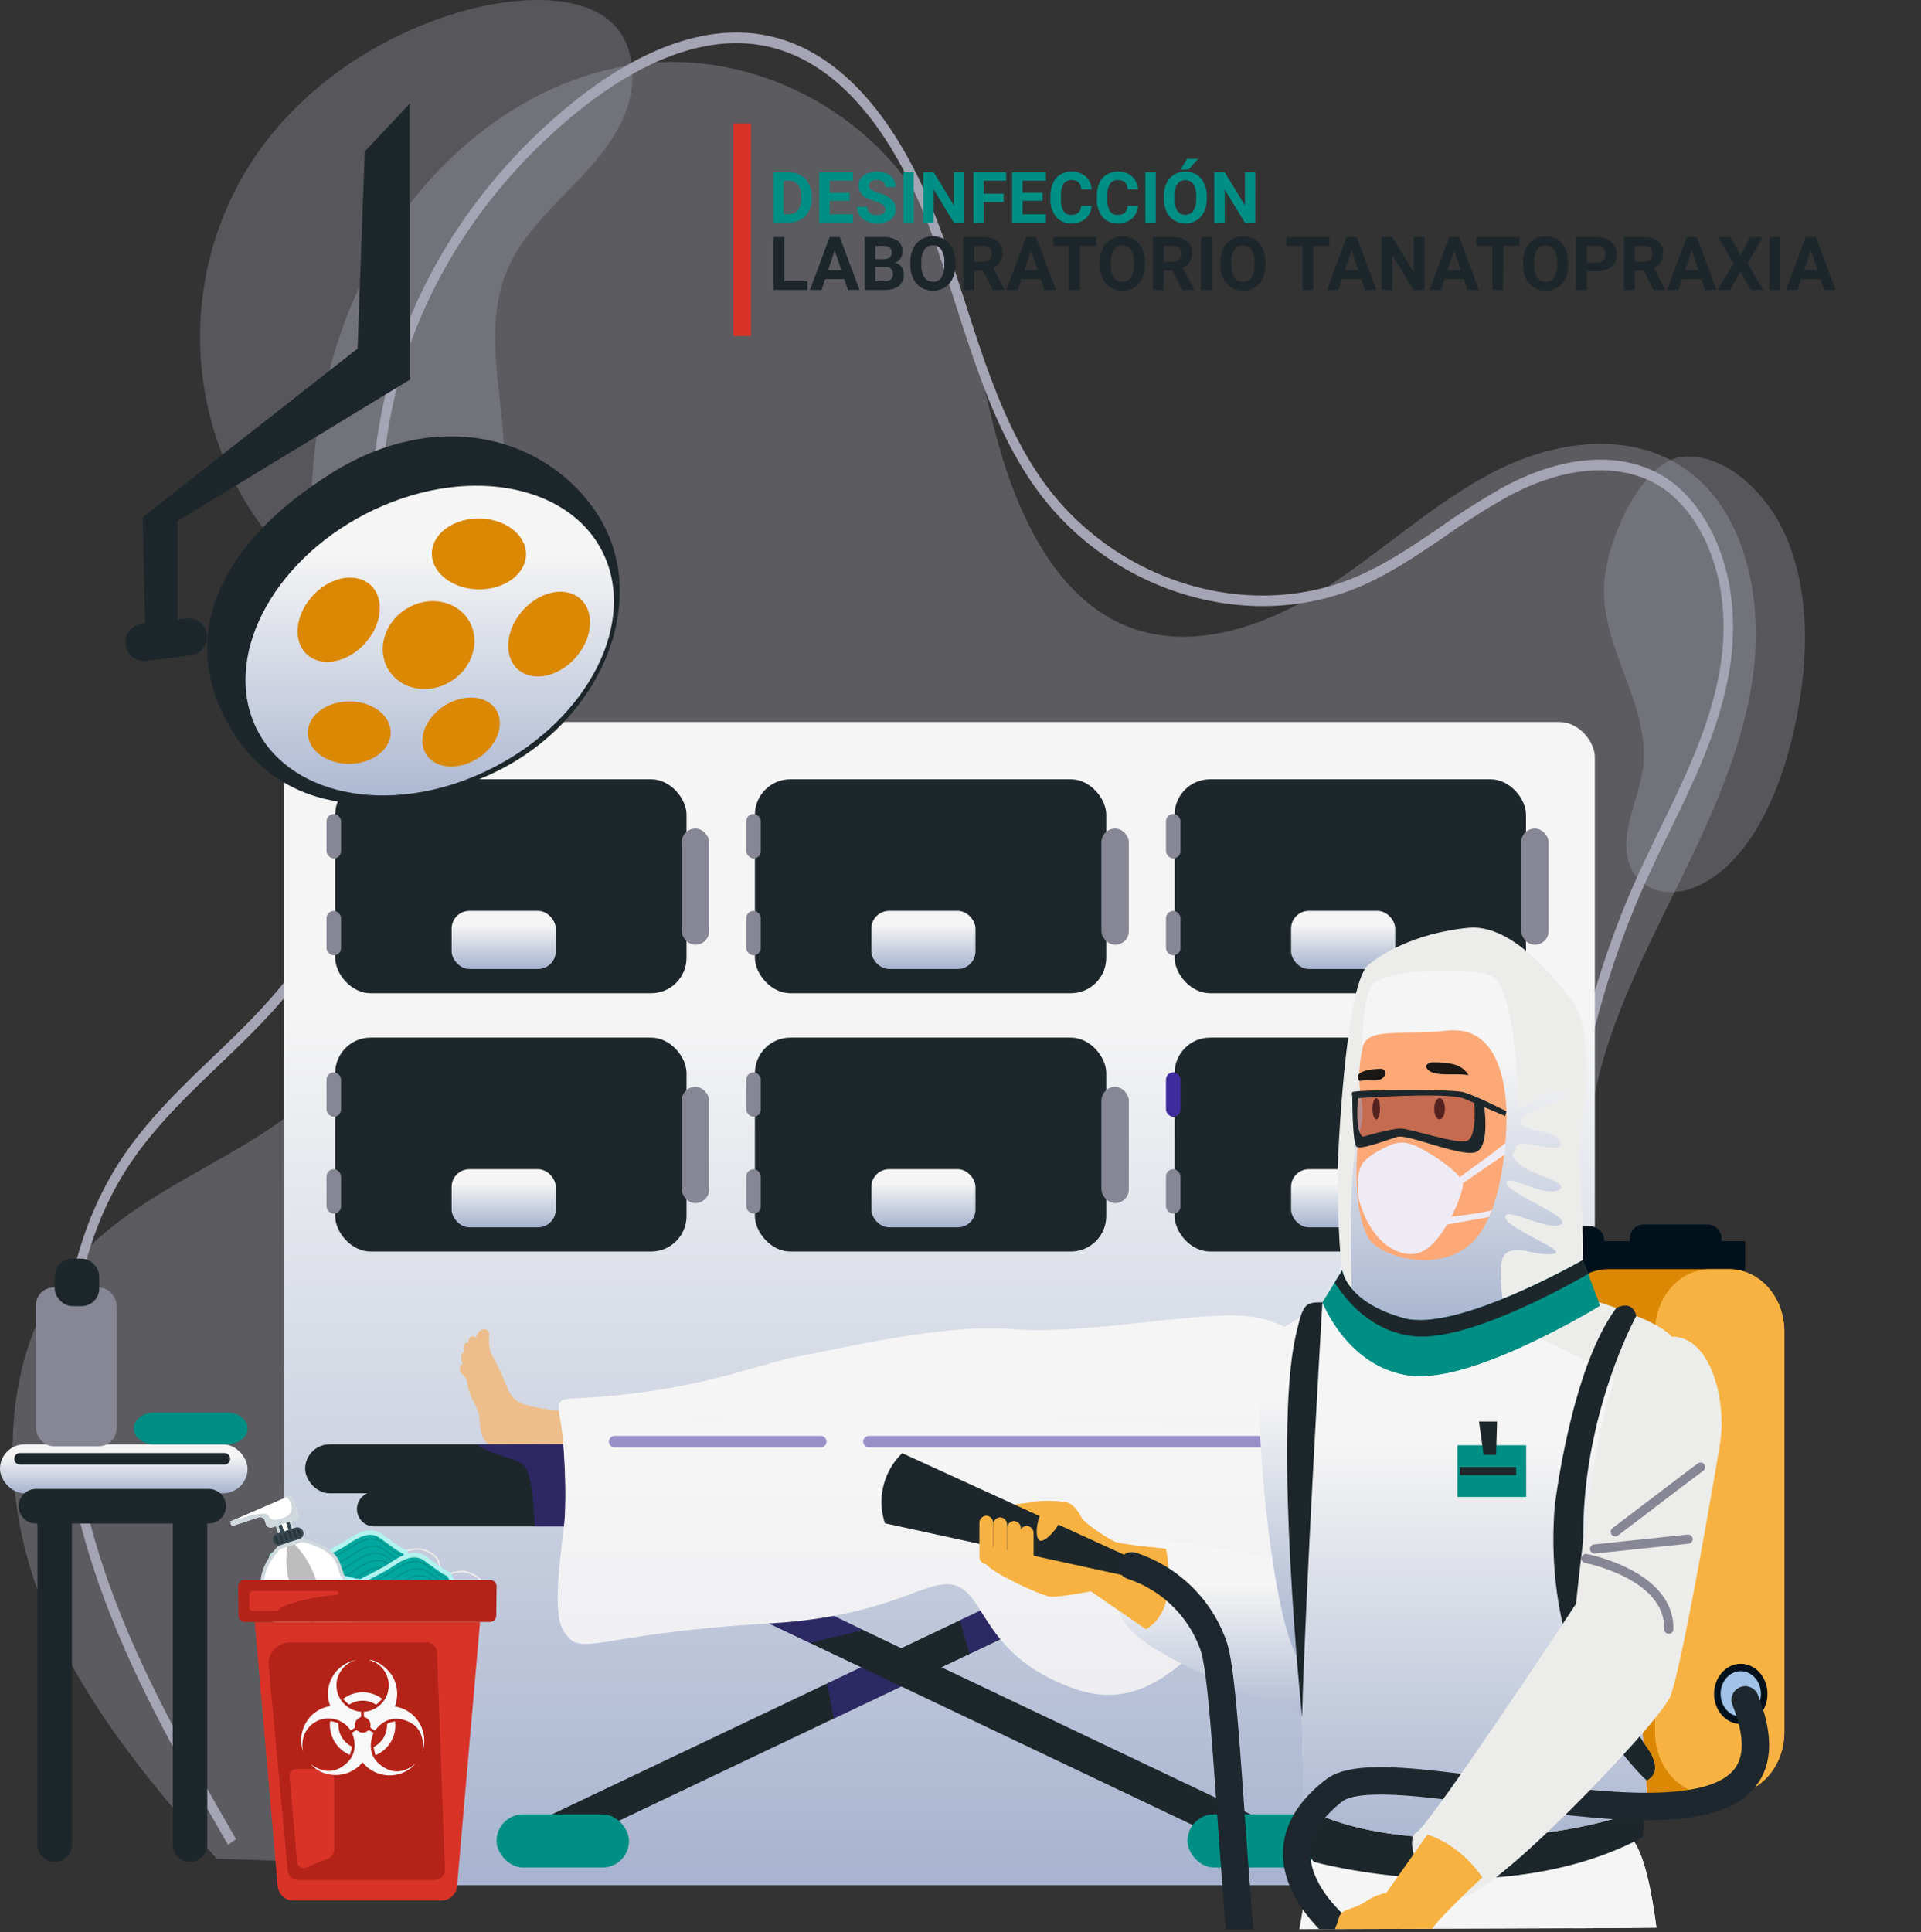 <svg xmlns="http://www.w3.org/2000/svg" xmlns:xlink="http://www.w3.org/1999/xlink" width="542.266" height="545.385" viewBox="0 0 542.266 545.385">
  <rect x="0" y="0" width="542.266" height="545.385" fill="#333333" stroke="none"/>
  <defs>
    <linearGradient id="linear-gradient" x1="0.5" x2="0.5" y2="1" gradientUnits="objectBoundingBox">
      <stop offset="0" stop-color="#f5f5f5"/>
      <stop offset="0.25" stop-color="#f5f5f5"/>
      <stop offset="1" stop-color="#a7b3cf"/>
    </linearGradient>
    <linearGradient id="linear-gradient-8" x1="0.5" x2="0.5" y2="1" gradientUnits="objectBoundingBox">
      <stop offset="0" stop-color="#f5f5f5"/>
      <stop offset="0.25" stop-color="#f5f5f5"/>
      <stop offset="1" stop-color="#eeeef2"/>
    </linearGradient>
    <clipPath id="clip-path">
      <path id="Trazado_150181" data-name="Trazado 150181" d="M-2661.75,1408.422c261.63-2.81,302.385,3.245,303.908-14.495s9.816-254.918-52.908-267.95-228.865-23-241.582,57.119S-2661.75,1408.422-2661.75,1408.422Z" transform="translate(2662.136 -1117.15)" fill="none"/>
    </clipPath>
    <radialGradient id="radial-gradient" cx="0.5" cy="0.5" r="0.5" gradientUnits="objectBoundingBox">
      <stop offset="0" stop-color="#4c5872"/>
      <stop offset="0.75" stop-color="#f5f5f5"/>
      <stop offset="1" stop-color="#f5f5f5"/>
    </radialGradient>
  </defs>
  <g id="img37" transform="translate(6194.266 -7863.533)">
    <g id="Grupo_128962" data-name="Grupo 128962" transform="translate(-7113 -11700)">
      <g id="Grupo_128278" data-name="Grupo 128278" transform="translate(922.291 19563.533)">
        <path id="Trazado_151846" data-name="Trazado 151846" d="M531.827,602.977c19.657-33.018,25.249-75.869,14.841-113.709-6.581-23.923-19.209-46.148-20.824-71.1-3.23-49.878,37.478-90.2,45.923-139.326,3.712-21.589-.338-46.741-16.248-59.855-15.715-12.952-38.145-10.308-55.936-1.237s-32.846,23.592-49.928,34.208-38.115,17.178-56.154,8.73c-18.272-8.558-28.637-30.131-34.442-51.155s-8.655-43.418-18.563-62.466c-16.33-31.393-51.148-48.509-83.594-44.08s-61.436,28.692-76.986,60.568-18.267,70.43-10.527,105.637c3.927,17.856,10.395,34.956,13.922,52.915s3.85,37.615-4.024,53.791c-16.466,33.825-59.907,38.542-82.655,67.551-18.775,23.942-19.364,60.478-8.709,89.921s30.68,53.331,50.644,76.059c93.123,3.47,187.915,3.7,281.039,7.17C455.8,617.951,495.677,605.337,531.827,602.977Z" transform="translate(-80.962 -84.818)" fill="#a4a4b4" opacity="0.354" style="mix-blend-mode: multiply;isolation: isolate"/>
        <path id="Trazado_151847" data-name="Trazado 151847" d="M359.21,178.315c-.132,17.7,13.305,33.1,10.966,50.556-1.25,9.339-6.934,18.806-3.631,27.325,2.922,7.538,11.292,8.845,17.692,6.394,14.98-5.738,24.085-24.91,28.44-43.751,4.1-17.722,5.112-37.518-1.447-54.039-5.286-13.311-17.481-25.062-29.864-23.975C370.023,141.821,359.309,164.984,359.21,178.315Z" transform="translate(89.999 -11.914)" fill="#a4a4b4" opacity="0.31" style="mix-blend-mode: multiply;isolation: isolate"/>
        <path id="Trazado_151848" data-name="Trazado 151848" d="M121.167,158.222a91.183,91.183,0,0,0-2.135,95.542c5.492,9.248,12.91,17.867,22.926,23.009s22.937,6.29,32.906,1.071c15.119-7.915,18.463-26.582,17.259-42.517s-5.137-32.641,1.549-47.388c4.36-9.613,12.73-17.107,20.155-24.979s14.356-17.061,14.739-27.467c.994-26.976-30.213-24.96-49.02-19.358C155.537,123.289,134.186,138.29,121.167,158.222Z" transform="translate(-53.633 -112.66)" fill="#a4a4b4" opacity="0.31" style="mix-blend-mode: multiply;isolation: isolate"/>
        <g id="Grupo_107069" data-name="Grupo 107069" transform="translate(13.779 9.175)" style="mix-blend-mode: multiply;isolation: isolate">
          <path id="Trazado_151849" data-name="Trazado 151849" d="M519.2,612.738l-1.982-2.027c5.453-6.676,14.158-21.979,11.211-49.493-1.311-12.248-4.562-24.347-7.707-36.047-1.4-5.227-2.856-10.632-4.124-16-13.523-57.268-7.607-120.443,16.229-173.323,2.117-4.692,4.408-9.4,6.625-13.954,6.57-13.5,13.362-27.458,16.283-42.536,5.123-26.46-5-46.293-16.581-53.521-11.107-6.939-26.785-5.878-43.012,2.911a203.087,203.087,0,0,0-17.285,10.947c-7.374,5.026-15,10.221-23.185,13.9-32.209,14.474-72.478,2.173-93.667-28.608-10.184-14.792-15.934-32.67-21.494-49.96-2.154-6.7-4.383-13.628-6.833-20.257-7.621-20.61-21.569-46.481-44.738-52.669-20.358-5.44-40.978,6.516-54.688,17.5-26.231,21.022-44.72,49.492-52.066,80.163-4.952,20.684-5.151,43.2-5.345,64.966-.287,32.421-.584,65.947-16.93,92.947-7.436,12.283-17.665,22.082-27.554,31.561-9.263,8.876-18.842,18.054-25.982,29.179C90.2,443.628,86.232,479.316,95.5,516.335c8.325,33.261,25.3,62.773,41.707,91.315l-2.255,1.625c-16.518-28.727-33.6-58.432-42.034-92.129-9.486-37.9-5.373-74.528,11.285-100.48,7.329-11.42,17.033-20.717,26.415-29.709,9.757-9.348,19.846-19.017,27.078-30.963,15.892-26.25,16.172-57.843,16.468-91.29.195-21.959.4-44.664,5.438-65.717,7.5-31.341,26.362-60.4,53.095-81.828,14.163-11.35,35.527-23.684,56.872-17.981,24.271,6.483,38.735,33.184,46.594,54.442,2.475,6.694,4.714,13.656,6.879,20.389,5.49,17.07,11.166,34.723,21.094,49.142,20.483,29.756,59.41,41.645,90.545,27.654,7.979-3.585,15.507-8.716,22.789-13.676a204.712,204.712,0,0,1,17.51-11.087c17.024-9.219,33.6-10.254,45.487-2.831,12.414,7.753,23.309,28.83,17.9,56.784-3,15.5-9.889,29.652-16.551,43.339-2.206,4.533-4.488,9.219-6.584,13.869-23.544,52.233-29.387,114.633-16.029,171.2,1.255,5.319,2.7,10.7,4.1,15.9,3.177,11.823,6.463,24.047,7.8,36.555C534.172,589.565,524.965,605.685,519.2,612.738Z" transform="translate(-87.906 -97.739)" fill="#a4a4b4"/>
        </g>
      </g>
      <g id="Grupo_128277" data-name="Grupo 128277" transform="translate(918.734 19701.951)">
        <g id="Grupo_128220" data-name="Grupo 128220" transform="translate(80.181 65.359)">
          <g id="Grupo_128183" data-name="Grupo 128183" transform="translate(0 0)">
            <rect id="Rectángulo_35444" data-name="Rectángulo 35444" width="370.024" height="328.317" rx="10" fill="url(#linear-gradient)"/>
          </g>
          <g id="Grupo_128189" data-name="Grupo 128189" transform="translate(12 16.171)">
            <g id="Grupo_128184" data-name="Grupo 128184" transform="translate(2.443)">
              <rect id="Rectángulo_35445" data-name="Rectángulo 35445" width="99.176" height="60.386" rx="10" fill="#1d272b"/>
            </g>
            <g id="Grupo_128185" data-name="Grupo 128185" transform="translate(0 9.804)">
              <rect id="Rectángulo_35446" data-name="Rectángulo 35446" width="4.101" height="12.532" rx="2.051" fill="#868695"/>
            </g>
            <g id="Grupo_128186" data-name="Grupo 128186" transform="translate(0 37.146)">
              <rect id="Rectángulo_35447" data-name="Rectángulo 35447" width="4.101" height="12.532" rx="2.051" fill="#868695"/>
            </g>
            <g id="Grupo_128187" data-name="Grupo 128187" transform="translate(100.253 13.905)">
              <rect id="Rectángulo_35448" data-name="Rectángulo 35448" width="7.747" height="32.81" rx="3.873" fill="#868695"/>
            </g>
            <g id="Grupo_128188" data-name="Grupo 128188" transform="translate(35.316 37.146)">
              <rect id="Rectángulo_35449" data-name="Rectángulo 35449" width="29.392" height="16.405" rx="5" fill="url(#linear-gradient)"/>
            </g>
          </g>
          <g id="Grupo_128195" data-name="Grupo 128195" transform="translate(130.48 16.171)">
            <g id="Grupo_128190" data-name="Grupo 128190" transform="translate(2.443)">
              <rect id="Rectángulo_35450" data-name="Rectángulo 35450" width="99.176" height="60.386" rx="10" fill="#1d272b"/>
            </g>
            <g id="Grupo_128191" data-name="Grupo 128191" transform="translate(0 9.804)">
              <rect id="Rectángulo_35451" data-name="Rectángulo 35451" width="4.101" height="12.532" rx="2.051" fill="#868695"/>
            </g>
            <g id="Grupo_128192" data-name="Grupo 128192" transform="translate(0 37.146)">
              <rect id="Rectángulo_35452" data-name="Rectángulo 35452" width="4.101" height="12.532" rx="2.051" fill="#868695"/>
            </g>
            <g id="Grupo_128193" data-name="Grupo 128193" transform="translate(100.253 13.905)">
              <rect id="Rectángulo_35453" data-name="Rectángulo 35453" width="7.747" height="32.81" rx="3.873" fill="#868695"/>
            </g>
            <g id="Grupo_128194" data-name="Grupo 128194" transform="translate(35.316 37.146)">
              <rect id="Rectángulo_35454" data-name="Rectángulo 35454" width="29.392" height="16.405" rx="5" fill="url(#linear-gradient)"/>
            </g>
          </g>
          <g id="Grupo_128201" data-name="Grupo 128201" transform="translate(248.961 16.171)">
            <g id="Grupo_128196" data-name="Grupo 128196" transform="translate(2.443)">
              <rect id="Rectángulo_35455" data-name="Rectángulo 35455" width="99.176" height="60.386" rx="10" fill="#1d272b"/>
            </g>
            <g id="Grupo_128197" data-name="Grupo 128197" transform="translate(0 9.804)">
              <rect id="Rectángulo_35456" data-name="Rectángulo 35456" width="4.101" height="12.532" rx="2.051" fill="#868695"/>
            </g>
            <g id="Grupo_128198" data-name="Grupo 128198" transform="translate(0 37.146)">
              <rect id="Rectángulo_35457" data-name="Rectángulo 35457" width="4.101" height="12.532" rx="2.051" fill="#868695"/>
            </g>
            <g id="Grupo_128199" data-name="Grupo 128199" transform="translate(100.253 13.905)">
              <rect id="Rectángulo_35458" data-name="Rectángulo 35458" width="7.747" height="32.81" rx="3.873" fill="#868695"/>
            </g>
            <g id="Grupo_128200" data-name="Grupo 128200" transform="translate(35.316 37.146)">
              <rect id="Rectángulo_35459" data-name="Rectángulo 35459" width="29.392" height="16.405" rx="5" fill="url(#linear-gradient)"/>
            </g>
          </g>
          <g id="Grupo_128207" data-name="Grupo 128207" transform="translate(12 89.082)">
            <g id="Grupo_128202" data-name="Grupo 128202" transform="translate(2.443)">
              <rect id="Rectángulo_35460" data-name="Rectángulo 35460" width="99.176" height="60.386" rx="10" fill="#1d272b"/>
            </g>
            <g id="Grupo_128203" data-name="Grupo 128203" transform="translate(0 9.804)">
              <rect id="Rectángulo_35461" data-name="Rectángulo 35461" width="4.101" height="12.532" rx="2.051" fill="#868695"/>
            </g>
            <g id="Grupo_128204" data-name="Grupo 128204" transform="translate(0 37.146)">
              <rect id="Rectángulo_35462" data-name="Rectángulo 35462" width="4.101" height="12.532" rx="2.051" fill="#868695"/>
            </g>
            <g id="Grupo_128205" data-name="Grupo 128205" transform="translate(100.253 13.905)">
              <rect id="Rectángulo_35463" data-name="Rectángulo 35463" width="7.747" height="32.81" rx="3.873" fill="#868695"/>
            </g>
            <g id="Grupo_128206" data-name="Grupo 128206" transform="translate(35.316 37.146)">
              <rect id="Rectángulo_35464" data-name="Rectángulo 35464" width="29.392" height="16.405" rx="5" fill="url(#linear-gradient)"/>
            </g>
          </g>
          <g id="Grupo_128213" data-name="Grupo 128213" transform="translate(130.48 89.082)">
            <g id="Grupo_128208" data-name="Grupo 128208" transform="translate(2.443)">
              <rect id="Rectángulo_35465" data-name="Rectángulo 35465" width="99.176" height="60.386" rx="10" fill="#1d272b"/>
            </g>
            <g id="Grupo_128209" data-name="Grupo 128209" transform="translate(0 9.804)">
              <rect id="Rectángulo_35466" data-name="Rectángulo 35466" width="4.101" height="12.532" rx="2.051" fill="#868695"/>
            </g>
            <g id="Grupo_128210" data-name="Grupo 128210" transform="translate(0 37.146)">
              <rect id="Rectángulo_35467" data-name="Rectángulo 35467" width="4.101" height="12.532" rx="2.051" fill="#868695"/>
            </g>
            <g id="Grupo_128211" data-name="Grupo 128211" transform="translate(100.253 13.905)">
              <rect id="Rectángulo_35468" data-name="Rectángulo 35468" width="7.747" height="32.81" rx="3.873" fill="#868695"/>
            </g>
            <g id="Grupo_128212" data-name="Grupo 128212" transform="translate(35.316 37.146)">
              <rect id="Rectángulo_35469" data-name="Rectángulo 35469" width="29.392" height="16.405" rx="5" fill="url(#linear-gradient)"/>
            </g>
          </g>
          <g id="Grupo_128219" data-name="Grupo 128219" transform="translate(248.961 89.082)">
            <g id="Grupo_128214" data-name="Grupo 128214" transform="translate(2.443)">
              <rect id="Rectángulo_35470" data-name="Rectángulo 35470" width="99.176" height="60.386" rx="10" fill="#1d272b"/>
            </g>
            <g id="Grupo_128215" data-name="Grupo 128215" transform="translate(0 9.804)">
              <rect id="Rectángulo_35471" data-name="Rectángulo 35471" width="4.101" height="12.532" rx="2.051" fill="#3e2b9e"/>
            </g>
            <g id="Grupo_128216" data-name="Grupo 128216" transform="translate(0 37.146)">
              <rect id="Rectángulo_35472" data-name="Rectángulo 35472" width="4.101" height="12.532" rx="2.051" fill="#868695"/>
            </g>
            <g id="Grupo_128217" data-name="Grupo 128217" transform="translate(100.253 13.905)">
              <rect id="Rectángulo_35473" data-name="Rectángulo 35473" width="7.747" height="32.81" rx="3.873" fill="#868695"/>
            </g>
            <g id="Grupo_128218" data-name="Grupo 128218" transform="translate(35.316 37.146)">
              <rect id="Rectángulo_35474" data-name="Rectángulo 35474" width="29.392" height="16.405" rx="5" fill="url(#linear-gradient)"/>
            </g>
          </g>
        </g>
        <g id="Grupo_128244" data-name="Grupo 128244" transform="translate(86.141 232.856)">
          <g id="Grupo_128221" data-name="Grupo 128221" transform="translate(43.61 3.952)">
            <path id="Trazado_165244" data-name="Trazado 165244" d="M1011.317,1154.149s-16.406-.1-20.316-3.1c-3.066-2.35-2.285-4.571-7.314-13.445a11.485,11.485,0,0,1-.457-4.942c.388-2.561-4.368-3-3.962,3.3a13.378,13.378,0,0,0-2.387,9.5c.967,5.892,3.218,6.725,3.6,10.615.273,2.745,0,7.568,5.267,8.11,4.88.5,8.531-.726,16.973-.345s10.386-.45,10.386-.45Z" transform="translate(-974.858 -1130.904)" fill="#edbe8c"/>
            <path id="Trazado_165245" data-name="Trazado 165245" d="M973.148,1172.273s-1.4-2.406-2.695-2.535-1.3,1.77-.853,2.277,1.594,1.769,1.931,2.233S973.823,1173.254,973.148,1172.273Z" transform="translate(-969.33 -1159.897)" fill="#edbe8c"/>
            <path id="Trazado_165246" data-name="Trazado 165246" d="M981.891,1142.651a9.6,9.6,0,0,1-.637-2.9,1.16,1.16,0,0,0-2.233-.537c-.8,1.49.194,4.315,1.105,4.6S982.315,1144.016,981.891,1142.651Z" transform="translate(-976.347 -1136.542)" fill="#edbe8c"/>
            <path id="Trazado_165247" data-name="Trazado 165247" d="M977.182,1149.36a9.6,9.6,0,0,1-1.252-2.7,1.16,1.16,0,0,0-2.3-.04c-.457,1.628,1.126,4.17,2.077,4.251S977.892,1150.6,977.182,1149.36Z" transform="translate(-972.483 -1141.904)" fill="#edbe8c"/>
            <path id="Trazado_165248" data-name="Trazado 165248" d="M974.7,1159.723a9.607,9.607,0,0,1-1.31-2.67,1.16,1.16,0,0,0-2.3.01c-.422,1.637,1.216,4.145,2.168,4.2S975.439,1160.948,974.7,1159.723Z" transform="translate(-970.598 -1149.682)" fill="#edbe8c"/>
          </g>
          <g id="Grupo_128223" data-name="Grupo 128223" transform="translate(42.404 36.892)">
            <g id="Grupo_128222" data-name="Grupo 128222">
              <path id="Trazado_165249" data-name="Trazado 165249" d="M1187.083,1374.216a4.856,4.856,0,0,1-2.091-.474L967.35,1270.232a4.876,4.876,0,0,1,4.189-8.807l217.642,103.511a4.877,4.877,0,0,1-2.1,9.28Z" transform="translate(-964.568 -1260.952)" fill="#1d272b"/>
            </g>
          </g>
          <g id="Grupo_128225" data-name="Grupo 128225" transform="translate(66.783 36.892)">
            <g id="Grupo_128224" data-name="Grupo 128224">
              <path id="Trazado_165250" data-name="Trazado 165250" d="M1065.7,1374.216a4.877,4.877,0,0,1-2.1-9.28l217.642-103.511a4.876,4.876,0,0,1,4.189,8.807L1067.79,1373.742A4.856,4.856,0,0,1,1065.7,1374.216Z" transform="translate(-1060.819 -1260.951)" fill="#1d272b"/>
            </g>
          </g>
          <g id="Grupo_128226" data-name="Grupo 128226" transform="translate(184.868 81.773)" opacity="0.5" style="mix-blend-mode: multiply;isolation: isolate">
            <path id="Trazado_165251" data-name="Trazado 165251" d="M1535.935,1438.146l-8.908,4.265,2.688,9.52,11.773-5.794Z" transform="translate(-1527.027 -1438.146)" fill="#3e2b9e"/>
          </g>
          <g id="Grupo_128228" data-name="Grupo 128228" transform="translate(187.474 13.36)">
            <g id="Grupo_128227" data-name="Grupo 128227">
              <ellipse id="Elipse_4387" data-name="Elipse 4387" cx="18.125" cy="12.747" rx="18.125" ry="12.747" fill="#3e2b9e"/>
            </g>
          </g>
          <g id="Grupo_128230" data-name="Grupo 128230" transform="translate(14.628 49.794)">
            <g id="Grupo_128229" data-name="Grupo 128229">
              <path id="Trazado_165252" data-name="Trazado 165252" d="M1185.654,1321.64H859.784a4.876,4.876,0,1,1,0-9.752h325.87a4.876,4.876,0,1,1,0,9.752Z" transform="translate(-854.908 -1311.888)" fill="#1d272b"/>
            </g>
          </g>
          <g id="Grupo_128231" data-name="Grupo 128231" transform="translate(130.913 83.669)" opacity="0.5" style="mix-blend-mode: multiply;isolation: isolate">
            <path id="Trazado_165253" data-name="Trazado 165253" d="M1314.009,1448.906l11.554,5.495,15.07-3.631-10.488-5.138Z" transform="translate(-1314.009 -1445.632)" fill="#3e2b9e"/>
          </g>
          <g id="Grupo_128233" data-name="Grupo 128233" transform="translate(0 36.385)">
            <g id="Grupo_128232" data-name="Grupo 128232">
              <rect id="Rectángulo_35475" data-name="Rectángulo 35475" width="360.814" height="13.815" rx="6.907" fill="#1d272b"/>
            </g>
          </g>
          <path id="Trazado_165254" data-name="Trazado 165254" d="M1017.454,1281.719l-12.461.028s-.271-15.313-3.251-17.456-8.988-2.629-13.027-5.7c0,0,28.128-.339,28.67.107S1020.84,1278.469,1017.454,1281.719Z" transform="translate(-940.196 -1222.202)" fill="#3e2b9e" opacity="0.5" style="mix-blend-mode: multiply;isolation: isolate"/>
          <g id="Grupo_128234" data-name="Grupo 128234" transform="translate(334.959 36.536)" opacity="0.5" style="mix-blend-mode: multiply;isolation: isolate">
            <path id="Trazado_165255" data-name="Trazado 165255" d="M2123.064,1259.547h2.438s-2.3,9.584-2.438,13.257l8.7.33s2.439.979,2.781,2.762c0,0-9.536.14-11.482,6.659l-3.115-.255S2118.053,1259.7,2123.064,1259.547Z" transform="translate(-2119.598 -1259.547)" fill="#3e2b9e"/>
          </g>
          <g id="Grupo_128236" data-name="Grupo 128236" transform="translate(71.558)">
            <g id="Grupo_128235" data-name="Grupo 128235">
              <path id="Trazado_165256" data-name="Trazado 165256" d="M1081.309,1175.969a181.945,181.945,0,0,0-.542-26.664c-.968-8.813-2.941-10.308,3.115-10.582,34.4-1.557,51.2-9.635,64.537-12.068,11.175-2.038,40.289-9.051,58.69-7.493,19.119,1.619,46.445-3.861,62.636-3.861,18.42,0,22.605,11.925,31.319,9.932,2.983-.683-.216-5.472,6.852-5.472,4.842,0,7-3.455,8.951-1.94a24.151,24.151,0,0,0,10.608,4.676c5.629,1.169,11.872,10.8,10.4,19.182-1.283,7.287,9.2,6.159,8.939,9.481-.382,4.85-2.438,7.433-2.047,18.81.231,6.721-32.876,3.92-52.143-1.059s-32.473-3.247-45.246-1.3-35.07-8.01-45.245-9.093-44.163,7.577-56.5,5.629a100.021,100.021,0,0,0-36.824.851C1097.114,1167.6,1077.652,1205.9,1081.309,1175.969Z" transform="translate(-1079.673 -1115.3)" fill="url(#linear-gradient-8)"/>
            </g>
          </g>
          <g id="Grupo_128238" data-name="Grupo 128238" transform="translate(71.274 26.362)">
            <g id="Grupo_128237" data-name="Grupo 128237">
              <path id="Trazado_165257" data-name="Trazado 165257" d="M1307.078,1226.5c-.791-.578-83.319-1.732-103.1-5.773s-81.555,2.309-82.421,2.309-34.987-3.577-37.561-1.719c-5.957,4.3-2.573,8.594-3.32,27.084-.265,6.548-4.181,27.242-.665,33.284,5.068,8.707,7.668,1.164,58.182-1.722,36.032-2.059,45.135-13.759,53.217-10.519s7.794,19.853,32.617,28.8,36.37-17.319,45.895-18.265,24.464,12.043,51.885,17.816,20.444-45.75,22.67-59.822S1307.868,1227.074,1307.078,1226.5Z" transform="translate(-1078.549 -1219.378)" fill="url(#linear-gradient-8)"/>
            </g>
          </g>
          <g id="Grupo_128240" data-name="Grupo 128240" transform="translate(157.537 34.004)" style="mix-blend-mode: screen;isolation: isolate">
            <g id="Grupo_128239" data-name="Grupo 128239" opacity="0.5" style="mix-blend-mode: screen;isolation: isolate">
              <path id="Trazado_165258" data-name="Trazado 165258" d="M1591.048,1252.8h-170.3a1.625,1.625,0,0,1,0-3.251h170.3a1.625,1.625,0,1,1,0,3.251Z" transform="translate(-1419.121 -1249.551)" fill="#3e2b9e"/>
            </g>
          </g>
          <g id="Grupo_128242" data-name="Grupo 128242" transform="translate(85.752 34.004)" style="mix-blend-mode: screen;isolation: isolate">
            <g id="Grupo_128241" data-name="Grupo 128241" opacity="0.5" style="mix-blend-mode: screen;isolation: isolate">
              <path id="Trazado_165259" data-name="Trazado 165259" d="M1195.5,1252.8h-58.163a1.625,1.625,0,1,1,0-3.251H1195.5a1.625,1.625,0,0,1,0,3.251Z" transform="translate(-1135.712 -1249.551)" fill="#3e2b9e"/>
            </g>
          </g>
          <g id="Grupo_128243" data-name="Grupo 128243" transform="translate(147.357 99.321)" opacity="0.5" style="mix-blend-mode: multiply;isolation: isolate">
            <path id="Trazado_165260" data-name="Trazado 165260" d="M1388.513,1507.427l11.353,5.4-19.08,9.074-1.854-9.917Z" transform="translate(-1378.932 -1507.427)" fill="#3e2b9e"/>
          </g>
        </g>
        <g id="Grupo_128252" data-name="Grupo 128252" transform="translate(0 216.825)">
          <g id="Grupo_128245" data-name="Grupo 128245" transform="translate(0 52.416)">
            <rect id="Rectángulo_35476" data-name="Rectángulo 35476" width="69.887" height="13.815" rx="6.907" fill="url(#linear-gradient)"/>
          </g>
          <g id="Grupo_128246" data-name="Grupo 128246" transform="translate(5.282 65.011)">
            <path id="Trazado_165261" data-name="Trazado 165261" d="M531.557,1318.431H482.8a4.876,4.876,0,1,1,0-9.752h48.759a4.876,4.876,0,1,1,0,9.752Z" transform="translate(-477.922 -1308.679)" fill="#1d272b"/>
          </g>
          <g id="Grupo_128247" data-name="Grupo 128247" transform="translate(10.565 65.824)">
            <path id="Trazado_165262" data-name="Trazado 165262" d="M503.654,1416.333a4.876,4.876,0,0,1-4.876-4.876v-94.693a4.876,4.876,0,0,1,9.752,0v94.693A4.876,4.876,0,0,1,503.654,1416.333Z" transform="translate(-498.778 -1311.888)" fill="#1d272b"/>
          </g>
          <g id="Grupo_128248" data-name="Grupo 128248" transform="translate(48.759 65.824)">
            <path id="Trazado_165263" data-name="Trazado 165263" d="M654.448,1416.333a4.876,4.876,0,0,1-4.876-4.876v-94.693a4.876,4.876,0,0,1,9.752,0v94.693A4.876,4.876,0,0,1,654.448,1416.333Z" transform="translate(-649.572 -1311.888)" fill="#1d272b"/>
          </g>
          <g id="Grupo_128249" data-name="Grupo 128249" transform="translate(10.158 8.126)">
            <rect id="Rectángulo_35477" data-name="Rectángulo 35477" width="22.754" height="44.831" rx="5" fill="#868695"/>
          </g>
          <g id="Grupo_128250" data-name="Grupo 128250" transform="translate(15.44)">
            <rect id="Rectángulo_35478" data-name="Rectángulo 35478" width="12.596" height="13.409" rx="5" fill="#1d272b"/>
          </g>
          <g id="Grupo_128251" data-name="Grupo 128251" transform="translate(37.788 43.477)">
            <path id="Trazado_165264" data-name="Trazado 165264" d="M638.357,1228.127c0,2.458-2.56,4.469-5.688,4.469H611.946c-3.129,0-5.689-2.011-5.689-4.469s2.56-4.47,5.689-4.47h20.723C635.8,1223.658,638.357,1225.669,638.357,1228.127Z" transform="translate(-606.257 -1223.658)" fill="#008f85"/>
          </g>
        </g>
        <g id="Grupo_128253" data-name="Grupo 128253" transform="translate(140.181 373.665)">
          <rect id="Rectángulo_35479" data-name="Rectángulo 35479" width="37.382" height="15.034" rx="7.517" transform="translate(0 0)" fill="#008f85"/>
        </g>
        <g id="Grupo_128254" data-name="Grupo 128254" transform="translate(335.216 373.665)">
          <rect id="Rectángulo_35480" data-name="Rectángulo 35480" width="37.382" height="15.034" rx="7.517" transform="translate(0 0)" fill="#008f85"/>
        </g>
        <g id="Grupo_128275" data-name="Grupo 128275" transform="translate(4.024 271.694)">
          <path id="Trazado_165270" data-name="Trazado 165270" d="M532.276,1271.888h-57.7a1.625,1.625,0,1,1,0-3.251h57.7a1.625,1.625,0,0,1,0,3.251Z" transform="translate(-472.953 -1268.637)" fill="#1d272b"/>
        </g>
        <g id="Grupo_128844" data-name="Grupo 128844" transform="translate(64.972 283.958)">
          <g id="Grupo_90783" data-name="Grupo 90783" transform="translate(10.939 9.559)">
            <g id="Grupo_90780" data-name="Grupo 90780" transform="translate(38.397 5.013)">
              <path id="Trazado_149804" data-name="Trazado 149804" d="M222.192,156.964a3.261,3.261,0,0,1-.708-.3c-2.755-1.543-5.233-3.019-5.257-3.034a.211.211,0,0,1,.217-.363c.024.015,2.5,1.487,5.247,3.028.645.361,1.139.417,1.469.166.805-.611.727-2.993.233-5.03-.628-2.593-4.478-3.82-5.913-3.749a13.143,13.143,0,0,0-3.2.639.211.211,0,0,1-.14-.4,13.327,13.327,0,0,1,3.316-.663c1.818-.089,5.7,1.427,6.345,4.072.393,1.622.754,4.6-.388,5.467A1.335,1.335,0,0,1,222.192,156.964Z" transform="translate(-214.002 -147.252)" fill="#efebe9"/>
            </g>
            <g id="Grupo_90781" data-name="Grupo 90781" transform="translate(0 6.018)">
              <path id="Trazado_149805" data-name="Trazado 149805" d="M108.178,158.355a12.783,12.783,0,0,1-1.38-.469,6.582,6.582,0,0,1-4.077-3.878c-.537-1.588-.5-2.661.127-3.281,1.243-1.237,4.478-.128,6.84.684.335.115.65.223.937.317,3.025.99,4.554.447,4.57.441a.211.211,0,1,1,.146.4c-.067.025-1.684.6-4.847-.436-.289-.094-.607-.2-.943-.319-2.13-.731-5.348-1.836-6.4-.784-.49.488-.5,1.445-.025,2.846a6.181,6.181,0,0,0,3.836,3.622c4.045,1.65,10.326,1.229,13.24-.25a.212.212,0,1,1,.192.377C117.7,158.988,112.336,159.518,108.178,158.355Z" transform="translate(-102.348 -150.173)" fill="#97e8ce"/>
            </g>
            <path id="Trazado_149806" data-name="Trazado 149806" d="M167.372,144.167l-2.583-5.8a.424.424,0,0,0-.259-.233c-1.264-.393-2.259-1.157-6.521-4.261-4.46-3.248-9.207.988-11.768,2.467-1.912,1.1-6.329,3.366-7.838,4.135a.428.428,0,0,0-.113.68l5.017,5.187a.43.43,0,0,0,.351.128c3.327-.318,3.655.7,8.309,1.329,4.748.645,7.764-.366,10.22-2.168a6,6,0,0,1,4.71-.867A.428.428,0,0,0,167.372,144.167Z" transform="translate(-125.85 -132.674)" fill="#b2f2ef"/>
            <path id="Trazado_149807" data-name="Trazado 149807" d="M144.751,144.08a.586.586,0,0,1,.153-.929c2.018-1.038,4.756-2.465,6.182-3.29.424-.245.891-.551,1.385-.876,2.04-1.34,4.833-3.174,7.414-2.452a4.989,4.989,0,0,1,1.587.788l.836.609c3.149,2.3,4.331,3.157,5.467,3.627a.583.583,0,0,1,.311.3l1.391,3.124a.588.588,0,0,1-.491.823,6.545,6.545,0,0,0-3.339,1.225c-2.542,1.865-5.41,2.462-9.3,1.934a25.488,25.488,0,0,1-3.718-.772l-.49-.138a10.354,10.354,0,0,0-3.726-.474.586.586,0,0,1-.45-.178Z" transform="translate(-130.061 -135.099)" fill="#00a79e"/>
            <g id="Grupo_90782" data-name="Grupo 90782" transform="translate(14.898 2.296)">
              <path id="Trazado_149808" data-name="Trazado 149808" d="M151.8,143.3c.451-.261.946-.586,1.47-.93,2.132-1.4,5.052-3.318,7.717-2.572a5.134,5.134,0,0,1,1.632.81l.884.644c3.338,2.434,4.588,3.344,5.8,3.847a.139.139,0,0,0,.072.008l-.156-.352a37.974,37.974,0,0,1-5.555-3.732l-.883-.644a5.4,5.4,0,0,0-1.722-.854c-2.789-.78-5.77,1.178-7.949,2.609-.52.341-1.011.664-1.455.921-1.377.8-3.914,2.125-5.983,3.192l.2.212C147.934,145.4,150.43,144.09,151.8,143.3Z" transform="translate(-145.671 -139.35)" fill="#008f85"/>
              <path id="Trazado_149809" data-name="Trazado 149809" d="M172.887,150.683c-1.185-.489-2.427-1.394-5.747-3.814l-.883-.644a5.406,5.406,0,0,0-1.722-.854c-2.789-.78-5.771,1.178-7.954,2.612-.518.34-1.007.661-1.45.917-1.186.685-3.231,1.766-5.1,2.734l.2.211c1.849-.96,3.861-2.023,5.035-2.7.45-.26.942-.583,1.469-.93,2.132-1.4,5.052-3.318,7.717-2.573a5.124,5.124,0,0,1,1.631.811l.886.645c3.338,2.433,4.587,3.343,5.8,3.846a.139.139,0,0,0,.184-.076A.141.141,0,0,0,172.887,150.683Z" transform="translate(-148.534 -143.184)" fill="#008f85"/>
              <path id="Trazado_149810" data-name="Trazado 149810" d="M169.731,152.069a5.406,5.406,0,0,0-1.722-.854c-2.789-.78-5.77,1.179-7.954,2.613-.518.34-1.007.661-1.45.917-1,.578-2.613,1.438-4.214,2.274l.007.007a.587.587,0,0,0,.284.16c1.551-.812,3.094-1.636,4.064-2.2.45-.26.942-.583,1.47-.93,2.132-1.4,5.052-3.318,7.717-2.572a5.123,5.123,0,0,1,1.632.81l.884.644c1.716,1.251,2.879,2.1,3.771,2.7q.189-.05.376-.088c-.911-.6-2.119-1.479-3.982-2.836Z" transform="translate(-151.392 -147.018)" fill="#008f85"/>
              <path id="Trazado_149811" data-name="Trazado 149811" d="M177.021,157.912a5.4,5.4,0,0,0-1.721-.854c-2.789-.78-5.771,1.179-7.948,2.608-.52.341-1.01.664-1.456.921-.37.214-.824.467-1.33.742.132.033.264.067.4.1.4-.221.767-.424,1.073-.6.452-.261.946-.586,1.469-.929,2.132-1.4,5.052-3.318,7.717-2.573a5.128,5.128,0,0,1,1.631.81l.886.646c.649.473,1.217.887,1.724,1.253q.14-.076.281-.144c-.534-.386-1.141-.828-1.841-1.338Z" transform="translate(-158.068 -150.852)" fill="#008f85"/>
              <path id="Trazado_149812" data-name="Trazado 149812" d="M183,163.755a5.419,5.419,0,0,0-1.722-.854c-2.789-.78-5.77,1.178-7.948,2.609-.2.132-.4.26-.589.384l.393.081.352-.231c2.132-1.4,5.051-3.317,7.717-2.572a5.124,5.124,0,0,1,1.632.811l.865.631c.082-.055.163-.113.245-.171l-.061-.044Z" transform="translate(-163.432 -154.685)" fill="#008f85"/>
            </g>
          </g>
          <g id="Grupo_90787" data-name="Grupo 90787" transform="translate(23.407 15.922)">
            <g id="Grupo_90784" data-name="Grupo 90784" transform="translate(38.397 5.013)">
              <path id="Trazado_149813" data-name="Trazado 149813" d="M258.448,175.466a3.259,3.259,0,0,1-.707-.3c-2.755-1.543-5.233-3.019-5.257-3.033a.212.212,0,0,1,.216-.364c.025.015,2.5,1.488,5.248,3.028.644.361,1.139.417,1.469.166.805-.611.727-2.993.233-5.03-.628-2.593-4.478-3.82-5.913-3.749a13.118,13.118,0,0,0-3.2.639.212.212,0,0,1-.14-.4,13.333,13.333,0,0,1,3.316-.663c1.818-.089,5.7,1.427,6.345,4.072.393,1.623.754,4.6-.389,5.467A1.334,1.334,0,0,1,258.448,175.466Z" transform="translate(-250.258 -165.754)" fill="#efebe9"/>
            </g>
            <g id="Grupo_90785" data-name="Grupo 90785" transform="translate(0 6.018)">
              <path id="Trazado_149814" data-name="Trazado 149814" d="M144.435,176.857a12.614,12.614,0,0,1-1.38-.469,6.582,6.582,0,0,1-4.078-3.878c-.537-1.588-.5-2.661.128-3.281,1.243-1.237,4.478-.128,6.84.684.334.115.65.223.937.317,3.026.99,4.555.447,4.57.441a.211.211,0,0,1,.146.4c-.067.025-1.684.595-4.848-.436-.289-.094-.607-.2-.943-.319-2.13-.73-5.348-1.836-6.4-.784-.49.488-.5,1.445-.025,2.846A6.18,6.18,0,0,0,143.215,176c4.045,1.65,10.326,1.229,13.24-.25a.212.212,0,1,1,.192.377C153.954,177.49,148.592,178.019,144.435,176.857Z" transform="translate(-138.604 -168.675)" fill="#9de2f5"/>
            </g>
            <path id="Trazado_149815" data-name="Trazado 149815" d="M203.628,162.669l-2.583-5.8a.422.422,0,0,0-.259-.233c-1.265-.393-2.259-1.158-6.52-4.261-4.46-3.248-9.207.988-11.768,2.467-1.912,1.1-6.329,3.366-7.838,4.135a.428.428,0,0,0-.113.68l5.017,5.187a.432.432,0,0,0,.351.128c3.327-.319,3.655.7,8.309,1.329,4.748.645,7.764-.366,10.22-2.168a6,6,0,0,1,4.71-.867A.428.428,0,0,0,203.628,162.669Z" transform="translate(-162.107 -151.176)" fill="#b2f2ef"/>
            <path id="Trazado_149816" data-name="Trazado 149816" d="M181.008,162.582a.586.586,0,0,1,.153-.929c2.018-1.038,4.756-2.465,6.182-3.289.424-.245.891-.552,1.385-.876,2.04-1.34,4.833-3.174,7.414-2.452a4.986,4.986,0,0,1,1.587.788l.836.609c3.149,2.3,4.331,3.157,5.468,3.626a.583.583,0,0,1,.311.3l1.391,3.124a.587.587,0,0,1-.491.823,6.546,6.546,0,0,0-3.339,1.225c-2.542,1.866-5.41,2.462-9.3,1.934a25.551,25.551,0,0,1-3.718-.773l-.49-.138a10.356,10.356,0,0,0-3.726-.475.586.586,0,0,1-.45-.177Z" transform="translate(-166.318 -153.601)" fill="#00a79e"/>
            <g id="Grupo_90786" data-name="Grupo 90786" transform="translate(14.898 2.296)">
              <path id="Trazado_149817" data-name="Trazado 149817" d="M188.052,161.8c.451-.261.945-.585,1.47-.93,2.132-1.4,5.051-3.318,7.717-2.573a5.127,5.127,0,0,1,1.631.811l.884.644c3.339,2.434,4.588,3.344,5.8,3.847a.137.137,0,0,0,.073.008l-.156-.351a37.971,37.971,0,0,1-5.555-3.732l-.883-.644a5.41,5.41,0,0,0-1.722-.854c-2.789-.78-5.771,1.178-7.949,2.609-.52.341-1.011.664-1.455.921-1.377.8-3.914,2.125-5.984,3.193l.2.212C184.191,163.9,186.687,162.593,188.052,161.8Z" transform="translate(-181.927 -157.853)" fill="#008f85"/>
              <path id="Trazado_149818" data-name="Trazado 149818" d="M209.143,169.185c-1.185-.489-2.426-1.394-5.747-3.814l-.883-.643a5.4,5.4,0,0,0-1.722-.854c-2.789-.78-5.77,1.179-7.954,2.612-.518.34-1.007.661-1.45.917-1.186.685-3.231,1.766-5.1,2.734l.2.211c1.849-.96,3.861-2.023,5.035-2.7.45-.26.942-.583,1.469-.929,2.132-1.4,5.052-3.318,7.717-2.573a5.126,5.126,0,0,1,1.631.81l.885.645c3.338,2.433,4.586,3.344,5.8,3.846a.138.138,0,0,0,.184-.076A.141.141,0,0,0,209.143,169.185Z" transform="translate(-184.79 -161.687)" fill="#008f85"/>
              <path id="Trazado_149819" data-name="Trazado 149819" d="M205.988,170.571a5.4,5.4,0,0,0-1.721-.854c-2.789-.78-5.771,1.178-7.954,2.612-.518.34-1.007.661-1.449.917-1,.578-2.613,1.438-4.214,2.274l.007.007a.585.585,0,0,0,.284.159c1.551-.812,3.094-1.636,4.065-2.2.45-.26.942-.583,1.47-.93,2.132-1.4,5.051-3.318,7.717-2.572a5.13,5.13,0,0,1,1.631.81l.884.644c1.716,1.251,2.88,2.1,3.771,2.7.126-.033.252-.063.376-.089-.911-.6-2.119-1.479-3.982-2.836Z" transform="translate(-187.649 -165.52)" fill="#008f85"/>
              <path id="Trazado_149820" data-name="Trazado 149820" d="M213.278,176.414a5.408,5.408,0,0,0-1.722-.854c-2.789-.78-5.77,1.178-7.948,2.608-.519.341-1.01.663-1.455.921-.37.214-.824.466-1.33.742.132.033.264.067.4.1.4-.22.767-.424,1.073-.6.452-.261.946-.586,1.469-.93,2.132-1.4,5.052-3.318,7.717-2.573a5.132,5.132,0,0,1,1.631.81l.886.646c.649.473,1.217.887,1.723,1.253q.14-.076.281-.144c-.534-.386-1.141-.828-1.841-1.338Z" transform="translate(-194.325 -169.354)" fill="#008f85"/>
              <path id="Trazado_149821" data-name="Trazado 149821" d="M219.257,182.257a5.405,5.405,0,0,0-1.722-.854c-2.789-.78-5.77,1.178-7.948,2.608-.2.132-.4.26-.589.384.127.027.257.055.393.082l.352-.231c2.132-1.4,5.052-3.317,7.717-2.572a5.122,5.122,0,0,1,1.631.811l.866.631c.082-.055.163-.113.244-.171l-.061-.044Z" transform="translate(-199.689 -173.188)" fill="#008f85"/>
            </g>
          </g>
          <g id="Grupo_90795" data-name="Grupo 90795" transform="translate(0 0)">
            <g id="Grupo_90788" data-name="Grupo 90788" transform="translate(12.22 4.901)">
              <rect id="Rectángulo_33170" data-name="Rectángulo 33170" width="4.843" height="4.843" transform="translate(6.109 4.603) rotate(161.881)" fill="#cfd8dc"/>
              <rect id="Rectángulo_33171" data-name="Rectángulo 33171" width="3.293" height="4.843" transform="matrix(-0.95, 0.311, -0.311, -0.95, 5.373, 4.844)" fill="#37474f"/>
              <rect id="Rectángulo_33172" data-name="Rectángulo 33172" width="1.317" height="4.843" transform="translate(4.434 5.151) rotate(161.882)" fill="#fff"/>
            </g>
            <path id="Trazado_149822" data-name="Trazado 149822" d="M88.437,105.839l1.277,3.9a1.4,1.4,0,0,1-.892,1.76l-6.408,2.1a1.4,1.4,0,0,1-1.759-.892l-.337-1.031a1.4,1.4,0,0,0-1.76-.892l-7.586,2.482-.434-1.326,16.139-6.993A1.4,1.4,0,0,1,88.437,105.839Z" transform="translate(-70.538 -104.877)" fill="#fff"/>
            <g id="Grupo_90790" data-name="Grupo 90790" transform="translate(11.588 8.246)">
              <rect id="Rectángulo_33173" data-name="Rectángulo 33173" width="8.912" height="3.41" rx="1.662" transform="translate(0 2.771) rotate(-18.119)" fill="#37474f"/>
              <g id="Grupo_90789" data-name="Grupo 90789" transform="translate(0.928 0.767)">
                <path id="Trazado_149823" data-name="Trazado 149823" d="M125.927,131.1a.368.368,0,0,1,.464.236l.53,1.62a.368.368,0,0,1-.7.229l-.53-1.62A.368.368,0,0,1,125.927,131.1Z" transform="translate(-119.229 -131.086)" fill="#2a383e"/>
                <path id="Trazado_149824" data-name="Trazado 149824" d="M122.179,132.33a.368.368,0,0,1,.464.236l.53,1.62a.368.368,0,1,1-.7.229l-.53-1.62A.368.368,0,0,1,122.179,132.33Z" transform="translate(-116.77 -131.89)" fill="#2a383e"/>
                <path id="Trazado_149825" data-name="Trazado 149825" d="M118.431,133.557a.368.368,0,0,1,.464.235l.53,1.62a.368.368,0,0,1-.7.229l-.53-1.62A.368.368,0,0,1,118.431,133.557Z" transform="translate(-114.311 -132.695)" fill="#2a383e"/>
                <path id="Trazado_149826" data-name="Trazado 149826" d="M114.683,134.783a.368.368,0,0,1,.464.236l.53,1.62a.368.368,0,1,1-.7.229l-.53-1.62A.368.368,0,0,1,114.683,134.783Z" transform="translate(-111.852 -133.499)" fill="#2a383e"/>
                <path id="Trazado_149827" data-name="Trazado 149827" d="M110.935,136.009a.368.368,0,0,1,.464.236l.53,1.62a.368.368,0,1,1-.7.229l-.53-1.62A.368.368,0,0,1,110.935,136.009Z" transform="translate(-109.393 -134.304)" fill="#2a383e"/>
                <path id="Trazado_149828" data-name="Trazado 149828" d="M107.187,137.236a.368.368,0,0,1,.464.235l.53,1.62a.368.368,0,0,1-.7.229l-.53-1.62A.368.368,0,0,1,107.187,137.236Z" transform="translate(-106.934 -135.109)" fill="#2a383e"/>
              </g>
            </g>
            <path id="Trazado_149829" data-name="Trazado 149829" d="M74.227,110.911a18.879,18.879,0,0,1,5.785-1.207,1.753,1.753,0,0,1,.987.25,4.82,4.82,0,0,1,.688.841,2.24,2.24,0,0,0,1.824.654,6.628,6.628,0,0,0,1.93-.518,3.875,3.875,0,0,0,2.072-1.366c.9-1.485.188-3.221-1.042-4.529l.2-.089a1.4,1.4,0,0,1,1.76.892l1.277,3.9a1.4,1.4,0,0,1-.892,1.76l-6.408,2.1a1.4,1.4,0,0,1-1.759-.892l-.337-1.031a1.4,1.4,0,0,0-1.76-.892l-7.586,2.482-.434-1.326.963-.417A17.3,17.3,0,0,0,74.227,110.911Z" transform="translate(-70.538 -104.877)" fill="#cfd8dc"/>
            <g id="Grupo_90792" data-name="Grupo 90792" transform="translate(8.63 11.812)">
              <g id="Grupo_90791" data-name="Grupo 90791">
                <path id="Trazado_149830" data-name="Trazado 149830" d="M95.817,153.071c-1.3-5.616,4.744-11.7,4.744-11.7l1.726-.565,3.114-1.019,1.726-.565s8.471,1.333,10.74,6.632,5.7,21.117,4.463,23.052c-.606.942-3.037,2.664-6.1,3.979q-.187.08-.376.158a16.909,16.909,0,0,1-2.344.767q-.2.049-.393.095c-3.246.749-6.226.8-7.271.4C103.7,173.476,97.121,158.689,95.817,153.071Z" transform="translate(-95.633 -139.225)" fill="#cfd8dc"/>
                <path id="Trazado_149831" data-name="Trazado 149831" d="M116.3,174.492c.366-.12.732-.254,1.088-.4q.183-.075.362-.152c2.986-1.282,5.184-2.9,5.639-3.585.253-.562.171-3.606-1.089-9.742a77.1,77.1,0,0,0-3.444-12.381c-1.825-4.264-8.427-5.738-9.743-5.992l-6.081,1.99c-.91.981-5.365,6.074-4.318,10.593a77.186,77.186,0,0,0,4.541,12.022c2.612,5.7,4.345,8.2,4.881,8.5.772.284,3.5.29,6.669-.442l.378-.091C115.561,174.72,115.936,174.612,116.3,174.492Z" transform="translate(-97.553 -141.203)" fill="#fff"/>
              </g>
              <path id="Trazado_149832" data-name="Trazado 149832" d="M122.906,170.872c-2.134-5.872-4.193-11.9-5.124-15.008a26.531,26.531,0,0,1-.891-11.047l2.128-.7a26.514,26.514,0,0,1,5.811,9.437c1.085,3.053,2.989,9.135,4.74,15.134.81,2.777,1.433,5.007,1.9,6.74-.459.23-.94.455-1.438.669q-.187.08-.376.157a16.909,16.909,0,0,1-2.344.767q-.2.049-.393.095c-.528.122-1.049.225-1.556.311C124.71,175.757,123.894,173.59,122.906,170.872Z" transform="translate(-109.433 -142.437)" fill="#bdbdbd"/>
            </g>
            <g id="Grupo_90794" data-name="Grupo 90794" transform="translate(10.666 22.516)">
              <path id="Trazado_149833" data-name="Trazado 149833" d="M105.244,186.955a56.2,56.2,0,0,0,19.992-6.541l-2.8-10.061a56.264,56.264,0,0,1-20.885,6.834Z" transform="translate(-101.553 -170.352)" fill="#ebfdff"/>
              <g id="Grupo_90793" data-name="Grupo 90793" transform="translate(8.805 5.76)">
                <path id="Trazado_149834" data-name="Trazado 149834" d="M127.158,190.395q.947-.249,1.883-.53l-.638-1.914q1.308-.393,2.6-.849l.617,1.921q.922-.327,1.833-.686l.817,2.618q-.9.354-1.812.677l.593,1.846q-1.252.443-2.524.826l-.613-1.839q-.925.278-1.861.525Z" transform="translate(-127.158 -187.101)" fill="#0090b8"/>
              </g>
            </g>
          </g>
          <g id="Grupo_90798" data-name="Grupo 90798" transform="translate(2.267 23.581)">
            <path id="Trazado_149835" data-name="Trazado 149835" d="M90.7,207.832,97.183,282.4a4.481,4.481,0,0,0,4.464,4.093H143.36a4.481,4.481,0,0,0,4.464-4.093l6.485-74.569Z" transform="translate(-86.032 -196.007)" fill="#d93328"/>
            <path id="Trazado_149836" data-name="Trazado 149836" d="M146.7,224.689H108.094a6,6,0,0,0-5.974,6.517l5.371,57.863a2.943,2.943,0,0,0,2.932,2.688h38.513a2.943,2.943,0,0,0,2.943-2.943l-2.235-61.182A2.943,2.943,0,0,0,146.7,224.689Z" transform="translate(-93.511 -207.067)" fill="#b42218"/>
            <path id="Trazado_149837" data-name="Trazado 149837" d="M128.987,328.535h-7.745a1.924,1.924,0,0,0-1.917,2.091l2.1,24.132a1.922,1.922,0,0,0,2.707,1.586q2.8-1.275,5.885-2.432a2.942,2.942,0,0,0,1.912-2.752V331.475A2.94,2.94,0,0,0,128.987,328.535Z" transform="translate(-104.81 -275.202)" fill="#d93328"/>
            <path id="Trazado_149838" data-name="Trazado 149838" d="M148.423,173.447H78.781a1.813,1.813,0,0,0-1.65,1.959l.085,7.956a1.805,1.805,0,0,0,1.65,1.91h69.472a1.805,1.805,0,0,0,1.65-1.91l.085-7.956A1.814,1.814,0,0,0,148.423,173.447Z" transform="translate(-77.131 -173.447)" fill="#b42218"/>
            <g id="Grupo_90796" data-name="Grupo 90796" transform="translate(3.118 3.095)">
              <path id="Trazado_149839" data-name="Trazado 149839" d="M110.81,182.447H87.223a1.025,1.025,0,0,0-1.024,1.036l.038,3.585a1.025,1.025,0,0,0,1.025,1.014H93.9a.537.537,0,0,0,.394-.162c1.732-1.851,7.92-3.44,16.574-4.421a.529.529,0,0,0,.47-.523h0A.528.528,0,0,0,110.81,182.447Z" transform="translate(-86.199 -182.447)" fill="#d93328"/>
            </g>
            <g id="Grupo_90797" data-name="Grupo 90797" transform="translate(17.751 22.552)">
              <path id="Trazado_149840" data-name="Trazado 149840" d="M183.454,258.967c-.4-.232-.8-.435-1.159-.688a.522.522,0,0,1-.148-.443,2.245,2.245,0,0,0-1.537-2.6c-.111-.033-.266-.17-.272-.267-.03-.438-.013-.88-.013-1.313a7.423,7.423,0,0,0,1.406-14.609c1.919-.183,5.358,2.232,6.754,4.777a9.8,9.8,0,0,1,.563,8.344,9.78,9.78,0,0,1,7.862,12.609c.477-4.425-1.1-7.61-5.437-8.842C188.218,255.013,185.539,256.259,183.454,258.967Z" transform="translate(-162.586 -239.035)" fill="#f8f8f8"/>
              <path id="Trazado_149841" data-name="Trazado 149841" d="M166.371,306.171a9.735,9.735,0,0,1-14.984-.369,9.71,9.71,0,0,1-9.056,3.488,9.1,9.1,0,0,1-5.535-2.9c3.25,2.319,6.585,2.628,9.732,0,2.849-2.377,3.228-5.493,1.886-8.92.384-.226.771-.471,1.178-.676a.466.466,0,0,1,.373.1,2.21,2.21,0,0,0,2.943,0,.49.49,0,0,1,.418-.05c.4.2.771.437,1.158.663-1.5,3.859-.891,7.233,2.635,9.563C160.323,309.192,163.492,308.586,166.371,306.171Z" transform="translate(-134.029 -276.921)" fill="#f8f8f8"/>
              <path id="Trazado_149842" data-name="Trazado 149842" d="M142.737,258.9a7.5,7.5,0,0,0-9.017-2.82,7.307,7.307,0,0,0-3.824,3.551,7.634,7.634,0,0,0-.578,5.138c-1.8-4.212.655-11.553,7.667-12.71a9.712,9.712,0,0,1,7.384-13.034,7.684,7.684,0,0,0-4.177,2.833,7.219,7.219,0,0,0-1.43,4.872,7.492,7.492,0,0,0,6.937,6.919c0,.434.021.877-.013,1.314a.525.525,0,0,1-.29.326,2.243,2.243,0,0,0-1.408,2.548.529.529,0,0,1-.164.424C143.49,258.5,143.12,258.682,142.737,258.9Z" transform="translate(-128.748 -239.027)" fill="#f8f8f8"/>
              <path id="Trazado_149843" data-name="Trazado 149843" d="M158.1,298.824a9.211,9.211,0,0,1-5.616-9.146c.015-.287.094-.44.415-.356.538.141,1.088.246,1.61.427a.649.649,0,0,1,.343.485,6.883,6.883,0,0,0,3.538,6.1.532.532,0,0,1,.241.41C158.487,297.427,158.293,298.1,158.1,298.824Z" transform="translate(-144.312 -272.011)" fill="#f8f8f8"/>
              <path id="Trazado_149844" data-name="Trazado 149844" d="M194.373,289.375a9.078,9.078,0,0,1-5.531,9.576c-.183-.719-.377-1.42-.522-2.131-.02-.1.18-.286.317-.368a6.826,6.826,0,0,0,3.336-4.677,7.807,7.807,0,0,0,.134-1.372c.007-.269.069-.442.338-.513Z" transform="translate(-167.832 -272.061)" fill="#f8f8f8"/>
              <path id="Trazado_149845" data-name="Trazado 149845" d="M174.3,267.454c-.532.52-1.024,1.018-1.542,1.486a.47.47,0,0,1-.427.006,6.92,6.92,0,0,0-7.144-.007.51.51,0,0,1-.465-.022c-.509-.456-.987-.947-1.481-1.431A9.043,9.043,0,0,1,174.3,267.454Z" transform="translate(-151.381 -256.451)" fill="#f8f8f8"/>
            </g>
          </g>
        </g>
        <g id="Grupo_128851" data-name="Grupo 128851" transform="translate(236.776 115.693)">
          <g id="Grupo_90984" data-name="Grupo 90984" transform="translate(0 0)" clip-path="url(#clip-path)">
            <g id="Grupo_91824" data-name="Grupo 91824" transform="translate(12.034 7.702)">
              <path id="Trazado_150872" data-name="Trazado 150872" d="M928.974,1116.436c9.8-47.648,25.362-139.371,25.362-139.371l88.172-1.073c13.984,9.067,11.325,120.01,14.8,130.735s40.529,77.76,36.65,101.71-37.74,4.391-37.74,4.391-30.757-52.665-38.779-65.816c-9.042-14.82-11.707-24.5-11.707-24.5-9.959-21.651-14.709-57.466-14.709-57.466-1.516,36.909-13.462,66.184-12.186,72.048,0,0-15.875,79.157-21.08,85.023s-28.473,5.856-37.369-12.711C920.384,1209.405,922.524,1147.845,928.974,1116.436Z" transform="translate(-831.939 -720.004)" fill="url(#linear-gradient)"/>
              <path id="Trazado_150873" data-name="Trazado 150873" d="M993.173,999.307c-6.383-4.406-51.73,3.208-72.725-11,1.214-7.043,1.924-11.238,1.924-11.238l88.172-1.073c13.984,9.067,11.325,120.01,14.8,130.735,3.424,10.579,39.466,75.841,36.756,100.637l-42.544-2.573c-.138-.231-.264-.455-.4-.688,7.12-1.21,23.66-5.032,24.654-14.659,1.268-12.285-16.151-3.491-16.119-13.253.037-9.777,7.879-19.552,3.525-25.415s-24.706-7.656-24.077-24.84,8.043-35.75,0-49.436-20.018-20.521-17.5-36.154S1000.264,1004.192,993.173,999.307Z" transform="translate(-799.974 -720.004)" fill="url(#radial-gradient)"/>
              <path id="Trazado_150874" data-name="Trazado 150874" d="M1162.589,1260.3c-5.2,5.858-28.473,5.856-37.369-12.711,0,0,.215-6.045.705-15.3,3.958,1.847,23.973,10.712,30.192,4.563,6.905-6.846-7.487-29.317-4.195-45.934s15.035-15.775,17.838-29.392-8.533-23.381-5.037-33.152,16.516-34.207,13.909-44.959,9.616-18.926,9.616-18.926,3.448,18.2,7.458,41.732c-2.011,35.484-13.277,63.355-12.037,69.06C1183.669,1175.28,1167.795,1254.437,1162.589,1260.3Z" transform="translate(-1036.775 -758.191)" fill="#7999c6"/>
              <path id="Trazado_150875" data-name="Trazado 150875" d="M1189.479,1202.652s-27.154,28.489-40.477,33.225" transform="translate(-1042.549 -817.812)" fill="none" stroke="#5179aa" stroke-linecap="round" stroke-miterlimit="10" stroke-width="2.579"/>
              <path id="Trazado_150876" data-name="Trazado 150876" d="M1200.7,1248.207s-31.218,9.362-43.371,14.21" transform="translate(-1057.968 -837.469)" fill="none" stroke="#5179aa" stroke-linecap="round" stroke-miterlimit="10" stroke-width="2.579"/>
              <g id="Grupo_91823" data-name="Grupo 91823" transform="translate(29.174 0)">
                <g id="Grupo_91822" data-name="Grupo 91822">
                  <path id="Trazado_150877" data-name="Trazado 150877" d="M970.22,677.267a3.957,3.957,0,0,0,3.7,4.164h18.457a3.955,3.955,0,0,0,3.7-4.164h0a3.952,3.952,0,0,0-3.7-4.162H973.92a3.954,3.954,0,0,0-3.7,4.162Z" transform="translate(-788.101 -589.303)" fill="#00111c"/>
                  <path id="Trazado_150878" data-name="Trazado 150878" d="M1035.834,678.217a3.95,3.95,0,0,0,3.7,4.161h18.457a3.949,3.949,0,0,0,3.7-4.161h0a3.952,3.952,0,0,0-3.7-4.166h-18.457a3.953,3.953,0,0,0-3.7,4.166Z" transform="translate(-886.826 -589.711)" fill="#00111c"/>
                  <path id="Trazado_150879" data-name="Trazado 150879" d="M1012.506,681.379v12.706l-55.52.486,1.384-13.193Z" transform="translate(-797.852 -592.873)" fill="#00111c"/>
                  <g id="Grupo_91821" data-name="Grupo 91821">
                    <path id="Trazado_150880" data-name="Trazado 150880" d="M1221.25,834.766s-33.411-6.95-37.962-5.158-12.577,17.35.431,27.607,57.661,27.511,59.682,22.379S1241.682,838.433,1221.25,834.766Z" transform="translate(-1140.073 -656.709)" fill="url(#linear-gradient)"/>
                    <path id="Trazado_150881" data-name="Trazado 150881" d="M1212.338,716.621s-10.414,4.846-13.663,9.9,1.175,71.174,9.7,87.26S1212.338,716.621,1212.338,716.621Z" transform="translate(-1120.329 -608.081)" fill="url(#linear-gradient)"/>
                    <path id="Trazado_150882" data-name="Trazado 150882" d="M935.068,825.936c0,9.724,6.992,17.6,15.615,17.6h34c8.624,0,15.618-7.877,15.618-17.6V712.841c0-9.715-6.994-17.587-15.618-17.587h-34c-8.622,0-15.615,7.872-15.615,17.587Z" transform="translate(-774.586 -598.86)" fill="#db8804"/>
                    <path id="Trazado_150883" data-name="Trazado 150883" d="M935.068,825.936V712.841c0-9.715,6.986-17.587,15.613-17.587h5.277c8.624,0,15.618,7.872,15.618,17.587V825.936c0,9.724-6.994,17.6-15.618,17.6H950.68C942.054,843.537,935.068,835.66,935.068,825.936Z" transform="translate(-745.861 -598.86)" fill="#f7b242"/>
                    <g id="Grupo_91816" data-name="Grupo 91816" transform="translate(205.871 207.787)">
                      <path id="Trazado_150884" data-name="Trazado 150884" d="M952.956,907.936c-3.647,0-6.611-3.342-6.611-7.452s2.965-7.453,6.611-7.453,6.616,3.344,6.616,7.453S956.605,907.936,952.956,907.936Z" transform="translate(-945.418 -891.992)" fill="#a2c2e7"/>
                      <path id="Trazado_150885" data-name="Trazado 150885" d="M952.047,893.284c-3.14,0-5.687,2.878-5.687,6.411s2.547,6.413,5.687,6.413,5.693-2.874,5.693-6.413-2.547-6.411-5.693-6.411m0-2.081c4.158,0,7.542,3.808,7.542,8.492s-3.385,8.494-7.542,8.494-7.538-3.81-7.538-8.494,3.381-8.492,7.538-8.492Z" transform="translate(-944.509 -891.203)" fill="#00111c"/>
                    </g>
                    <g id="Grupo_91819" data-name="Grupo 91819" transform="translate(85.343 99.05)">
                      <g id="Grupo_91818" data-name="Grupo 91818">
                        <g id="Grupo_91817" data-name="Grupo 91817">
                          <path id="Trazado_150886" data-name="Trazado 150886" d="M1012.072,958.842s.014,14.381,3.055,15.416c0,0,52.165,14.444,92.5-7l1.133-13.328Z" transform="translate(-1007.247 -809.531)" fill="#1d272b"/>
                          <path id="Trazado_150887" data-name="Trazado 150887" d="M1060.951,699.926s37.87,9.571,43.032,16.4-9.972,62.971-11.382,69.327,5.545,54.949,4.135,61.829-65.438,18.687-96.42,1.754c0,0-1.739-74.707-1.739-76.3s-8.453-64.74,6-65.464c3.767-.182,19.813-7.55,19.813-7.55Z" transform="translate(-995.492 -699.926)" fill="#ecedea"/>
                          <path id="Trazado_150888" data-name="Trazado 150888" d="M1112.842,852.163c-1.409,6.875-65.437,18.687-96.419,1.754,0,0-1.739-74.707-1.739-76.3s-8.453-64.74,6-65.464a22.051,22.051,0,0,0,5.023-1.384l8.687,8.17h41.881s28.491,10.543,30.947,18.609c1.35,4.439,1.569,26.079,2.46,48.769-.471,1.881-.816,3.282-.978,4.013C1107.3,796.676,1114.251,845.284,1112.842,852.163Z" transform="translate(-1011.597 -704.607)" fill="url(#linear-gradient)"/>
                          <path id="Trazado_150889" data-name="Trazado 150889" d="M966.523,976.545S935.437,954.8,961.97,934.59c17.677-13.455,138.887,32.364,115.88-25.473" transform="translate(-948.538 -790.196)" fill="none" stroke="#1d272d" stroke-linecap="round" stroke-miterlimit="10" stroke-width="7.736"/>
                          <path id="Trazado_150890" data-name="Trazado 150890" d="M1203.448,711.742s-4.871,83.132-5.732,117.119c0,0-8.139-79.3-1.847-107.435C1197.98,711.96,1198.52,711.742,1203.448,711.742Z" transform="translate(-1193.482 -705.025)" fill="#1d272b"/>
                          <path id="Trazado_150891" data-name="Trazado 150891" d="M1030.84,716.24s-35.6,64.268,2.917,121.767c0,0,5.285,6.671,0,9.364,0,0-29.888-26.052-25.989-77.158,0,0,4.449-38.768,17.406-56.176C1025.174,714.037,1029.622,711.423,1030.84,716.24Z" transform="translate(-932.244 -705.71)" fill="#1d272b"/>
                          <path id="Trazado_150892" data-name="Trazado 150892" d="M1079.47,797.28h19.4V782.7h-19.4Z" transform="translate(-1031.374 -735.644)" fill="#008f85"/>
                          <rect id="Rectángulo_34024" data-name="Rectángulo 34024" width="15.912" height="2.263" transform="translate(48.768 53.213)" fill="#1d272b"/>
                          <path id="Trazado_150893" data-name="Trazado 150893" d="M1095.775,770.918l1.3,9.409h3.541l.264-9.409Z" transform="translate(-1041.601 -730.56)" fill="#1d272b"/>
                        </g>
                      </g>
                    </g>
                    <path id="Trazado_150894" data-name="Trazado 150894" d="M1054.6,536.384c2.73-2.5,12.7-9.162,28.437-10.632,10.848-1.006,21.9,10.772,29.677,21.256,5.829,7.868,2.817,31.7,1.224,42.275,0,0,2.856,31.371.329,40.184,0,0-45.538,10.6-50.856,9.54s-12.537-6.7-15.033-12.338-2.289-33.676-2.289-33.676S1048.028,542.386,1054.6,536.384Z" transform="translate(-946.46 -525.691)" fill="#ecedea"/>
                    <path id="Trazado_150895" data-name="Trazado 150895" d="M1060.609,575.953s-.9-20.163,2.817-24.925,27.866-5.135,33.681-2.572,7.773,29.957,7.449,37.518c0,0,11.713-7.206,13.333-4.586s-13.663,5.341-12.681,8.376,10.731,1.974,11.38,5.8-12.032-1.763-12.685,1.219-2.279,1.223.653,4.484,15.287,5.46,11.384,7.656-15.033-5.012-14.672-1.954,18.9,9.644,15.321,11.665-15.977-5.336-15.634-2.025,18.587,9.7,13.375,10.35c-5.228.655-10.138-2.847-13.375,0-2.356,2.078-1.131,10.517-.276,16.329-12.689,2.684-26.905,5.423-29.738,4.859-4.374-.869-10.012-4.834-13.279-9.343-.294-8.918-1.153-32.321,1.768-47.608Z" transform="translate(-953.987 -534.835)" fill="url(#linear-gradient)"/>
                    <path id="Trazado_150896" data-name="Trazado 150896" d="M1092.129,582.111a35.472,35.472,0,0,0-.258,14.008,19.5,19.5,0,0,1-.254,8.465c-1.207,4-2.446,22.069,2.084,30.458,3.191,5.9,21.8,11.052,30.823,0,7.491-9.171,8.5-28.935,8.291-35.517s-1.808-24.347-16.738-22.768C1102.193,578.222,1092.84,575.613,1092.129,582.111Z" transform="translate(-985.559 -547.684)" fill="#fca977"/>
                    <path id="Trazado_150897" data-name="Trazado 150897" d="M1113.37,592.588s-3.024.557-.834,2.321,7.885.624,11.169,1.326a5.987,5.987,0,0,0-2.706-2.523C1118.808,592.47,1113.37,592.588,1113.37,592.588Z" transform="translate(-987.146 -554.557)" fill="#1a1715"/>
                    <path id="Trazado_150898" data-name="Trazado 150898" d="M1164.932,595.8s2.035.555.562,2.316-4.45.439-6.661,1.146a1.261,1.261,0,0,1-.033-2.2C1160.274,595.834,1164.932,595.8,1164.932,595.8Z" transform="translate(-1052.891 -555.946)" fill="#1a1715"/>
                    <path id="Trazado_150899" data-name="Trazado 150899" d="M1127.963,613.371c0,1.653-.682,3-1.514,3s-1.514-1.346-1.514-3,.676-3,1.514-3S1127.963,611.712,1127.963,613.371Z" transform="translate(-998.062 -562.232)" fill="#1a1715"/>
                    <path id="Trazado_150900" data-name="Trazado 150900" d="M1163.382,613.371c0,1.653-.477,3-1.066,3s-1.072-1.346-1.072-3,.477-3,1.072-3S1163.382,611.713,1163.382,613.371Z" transform="translate(-1051.805 -562.232)" fill="#1a1715"/>
                    <path id="Trazado_150901" data-name="Trazado 150901" d="M1140.187,610.533s.489,9.784-1.666,11.912-19.886-2.721-21.143-3.633c0,0-11.514,3.7-11.615,2.949s-1.051-10.157-.5-13.341l29.358-.837Z" transform="translate(-1000.32 -561.028)" fill="#8e2f2b" opacity="0.5" style="mix-blend-mode: multiply;isolation: isolate"/>
                    <g id="Grupo_91820" data-name="Grupo 91820" transform="translate(103.757 46.249)">
                      <path id="Trazado_150902" data-name="Trazado 150902" d="M1117.064,607.049l.106,0h0Z" transform="translate(-1087.055 -607.047)" fill="#1d272b"/>
                      <path id="Trazado_150903" data-name="Trazado 150903" d="M1102.248,608.251l1.674-.069c-.138,1.323-1,10.5,1.332,11.642,0,0,7.84-2.3,10.661-2.3s15.774,4.5,18.686,3.489,2.1-10.7,2.1-10.7l-4.295-3.237,6.952,3.237s2.113,12.858-2.557,13.957-18.979-5.312-21.908-4.394-10.18,3.715-11.432,2.774S1102.248,608.251,1102.248,608.251Z" transform="translate(-1102.248 -607.06)" fill="#1d272b"/>
                    </g>
                    <path id="Trazado_150904" data-name="Trazado 150904" d="M1134.192,612.317s-8.774-4.535-12.261-5.42-29.88-.7-31.237,0c0,0-.895,1.43,1.686,1.718,0,0,23.769-1.7,29.551,0l11.92,5.041Z" transform="translate(-986.936 -560.476)" fill="#1d272b"/>
                    <path id="Trazado_150905" data-name="Trazado 150905" d="M1124.322,633.074a7.973,7.973,0,0,1,5.963,0c4.164,1.437,13.966,8.163,14.251,10.855s-5.681,17.589-12.441,19.664c-4.9,1.508-13.538-1.965-17.11-15.7,0,0-.723-5.823.883-8.974S1124.322,633.074,1124.322,633.074Z" transform="translate(-1009.541 -571.791)" fill="#eeebf5"/>
                    <path id="Trazado_150906" data-name="Trazado 150906" d="M1091.115,642.419s11.839-8.41,13.2-9.9l-.142,3.28-11.832,8.125Z" transform="translate(-957.349 -571.791)" fill="#eeebf5"/>
                    <path id="Trazado_150907" data-name="Trazado 150907" d="M1099.355,667.923s9.75-1.137,11.987-1.943l-.79,1.943-11.812,2.107Z" transform="translate(-968.222 -586.228)" fill="#eeebf5"/>
                    <path id="Trazado_150908" data-name="Trazado 150908" d="M1043.822,693.665l-5.606,9.035s7.1,18.527,24.834,20.73,53.52-19.786,53.52-19.786l-4.844-12.855s-35.62,20.461-50.46,16.4C1044.881,702.7,1043.822,693.665,1043.822,693.665Z" transform="translate(-942.907 -596.933)" fill="#008f85"/>
                    <path id="Trazado_150909" data-name="Trazado 150909" d="M1042.793,711.76l35.3-16.506,3.88,10.317s-25.171,15.463-43.756,19.153Z" transform="translate(-908.309 -598.86)" fill="#008f85"/>
                    <path id="Trazado_150910" data-name="Trazado 150910" d="M1064.458,707.184c14.84,4.066,50.46-16.4,50.46-16.4l1.484,3.928c-9.73,5.561-35.46,19.269-49.64,17.512-11.331-1.41-18.319-9.469-21.888-15.118l2.141-3.446S1048.072,702.7,1064.458,707.184Z" transform="translate(-946.098 -596.933)" fill="#1d272b"/>
                    <path id="Trazado_150911" data-name="Trazado 150911" d="M1043.389,728.585s-9.111-2.936-15.614,11.2-11.309,64.2-11.309,64.2-41.126,62.34-44.952,64.439.6,16.188,12.153,18.331c7.91,1.468,55.039-47.853,58.985-55.889,0,0,1.95,1.466,14.4-71.624C1059.217,746.539,1054.345,728.33,1043.389,728.585Z" transform="translate(-849.555 -613.134)" fill="#ecedea"/>
                    <path id="Trazado_150912" data-name="Trazado 150912" d="M1330.4,823.772s4.207,17.213-5.632,22.744l-15.545-10.694s-9.036,1.767-11.561,1.485-16.679-6.873-17.938-9.142.433-10.273,1.95-13.686,8.924-3.324,11.2-3.886,7.061-.286,9.08,0,3.785,2.558,4.544,4.261,7.579,6.049,9.349,6.9S1330.4,823.772,1330.4,823.772Z" transform="translate(-1279.277 -648.488)" fill="#f7b242"/>
                  </g>
                </g>
                <path id="Trazado_150913" data-name="Trazado 150913" d="M999.7,838.906s23.743,4.506,23.406,19.97" transform="translate(-830.008 -660.849)" fill="none" stroke="#868695" stroke-linecap="round" stroke-miterlimit="10" stroke-width="2.579"/>
                <line id="Línea_1693" data-name="Línea 1693" y1="2.771" x2="26.405" transform="translate(172.131 172.604)" fill="none" stroke="#868695" stroke-linecap="round" stroke-miterlimit="10" stroke-width="2.579"/>
                <path id="Trazado_150914" data-name="Trazado 150914" d="M981.943,811.8s19.035-14.509,24.077-18.269" transform="translate(-803.96 -641.269)" fill="none" stroke="#868695" stroke-linecap="round" stroke-miterlimit="10" stroke-width="2.579"/>
              </g>
              <path id="Trazado_150915" data-name="Trazado 150915" d="M1300.025,786.633a19.118,19.118,0,0,0-4.879,19.784l72.157,15.755.526-4.51Z" transform="translate(-1294.146 -638.292)" fill="#1d272b"/>
              <path id="Trazado_150916" data-name="Trazado 150916" d="M1337.88,810.488s-3.124.8-4.342,2.425-2.386,6.4-1.3,8.277,5-2.53,5.646-4.115c0,0,3.057.111,4.767-1" transform="translate(-1287.968 -648.586)" fill="#f7b242"/>
              <path id="Trazado_150917" data-name="Trazado 150917" d="M1358.926,834.214a2.082,2.082,0,0,1-1.947,2.2h0a2.084,2.084,0,0,1-1.95-2.2v-9.284a2.081,2.081,0,0,1,1.95-2.2h0a2.079,2.079,0,0,1,1.947,2.2Z" transform="translate(-1315.966 -653.869)" fill="#f7b242"/>
              <path id="Trazado_150918" data-name="Trazado 150918" d="M1366.036,831.787a2.087,2.087,0,0,1-1.957,2.2h0a2.084,2.084,0,0,1-1.952-2.2v-9.282a2.083,2.083,0,0,1,1.952-2.2h0a2.086,2.086,0,0,1,1.957,2.2Z" transform="translate(-1326.658 -652.824)" fill="#f7b242"/>
              <path id="Trazado_150919" data-name="Trazado 150919" d="M1373.776,829.977a2.084,2.084,0,0,1-1.945,2.194h0a2.089,2.089,0,0,1-1.958-2.194v-9.288a2.086,2.086,0,0,1,1.958-2.2h0a2.08,2.08,0,0,1,1.945,2.2Z" transform="translate(-1338.307 -652.04)" fill="#f7b242"/>
              <path id="Trazado_150920" data-name="Trazado 150920" d="M1381.508,829.165a2.083,2.083,0,0,1-1.949,2.2h0a2.086,2.086,0,0,1-1.952-2.2v-9.28a2.087,2.087,0,0,1,1.952-2.205h0a2.085,2.085,0,0,1,1.949,2.205Z" transform="translate(-1349.942 -651.689)" fill="#f7b242"/>
              <path id="Trazado_150921" data-name="Trazado 150921" d="M1115.373,842.555a36.5,36.5,0,0,1,22.99,22.451c6.5,18.076,5.642,175.908,35.089,198.625,0,0,42.993,26.568,33.809-40.311-8.006-58.283-20.3-78.428-20.3-78.428" transform="translate(-1044.648 -662.423)" fill="none" stroke="#1d272d" stroke-linecap="round" stroke-miterlimit="10" stroke-width="7.736"/>
              <path id="Trazado_150922" data-name="Trazado 150922" d="M1133.937,975.992l-11.7,16.59s-2.006-.134-5.965,2.447-6.614,1.636-7.4,4.656-1.318,2.307-.8,4.257-4.316,5.33-4,8.8,6.525,6.968,10.98,9.224c1.122.562,8.587,1.384,11.678-.682s6.756-15.3,8.323-18.307,14.368-14.861,14.368-14.861S1144.02,979.292,1133.937,975.992Z" transform="translate(-979.802 -720.004)" fill="#f7b242"/>
              <path id="Trazado_150923" data-name="Trazado 150923" d="M892.462,1419.553s-22.522,24.348-23.878,25.5-.55,4.133.357,5.325,54.842-23.965,58.144-25.537,7.532-2.94,8.453-4.887-2.151-12.833-8.082-20.923l-17.767-41.115s.187-6-3.363-6.444c0,0-21.211,13.954-39.529,19.752,0,0,3.893,7.177,7.215,10.544C881.119,1388.962,892.462,1419.553,892.462,1419.553Z" transform="translate(-646.357 -882.029)" fill="#00111c"/>
              <path id="Trazado_150924" data-name="Trazado 150924" d="M1215.006,1434.314s-30.756,6-32.451,6.1-2.512,3.078-2.342,4.635,57.357,14.674,60.874,15.451,7.706,2.305,9.438,1.268,4.583-12,3.682-22.44l5.677-45.279s3.126-4.854.4-7.461c0,0-24.5-1.783-42.577-8.519,0,0-.329,8.405.755,13.291C1220.79,1401.806,1215.006,1434.314,1215.006,1434.314Z" transform="translate(-1130.212 -893.509)" fill="#00111c"/>
              <path id="Trazado_150925" data-name="Trazado 150925" d="M1016.616,1209.52s-6.731,24.245-13.282,43.982" transform="translate(-796.177 -820.775)" fill="none" stroke="#5179aa" stroke-linecap="round" stroke-miterlimit="10" stroke-width="2.579"/>
              <path id="Trazado_150926" data-name="Trazado 150926" d="M1006.02,1240.6s-16.062,30.567-24.077,37.06" transform="translate(-774.785 -834.188)" fill="none" stroke="#5179aa" stroke-linecap="round" stroke-miterlimit="10" stroke-width="2.579"/>
            </g>
          </g>
        </g>
      </g>
      <g id="Grupo_127707" data-name="Grupo 127707" transform="translate(954.152 19645.234)">
        <path id="Trazado_163848" data-name="Trazado 163848" d="M202.862,339.612a5.258,5.258,0,0,0,5.87,4.572l12.537-1.578a5.258,5.258,0,0,0,4.571-5.879h0a5.262,5.262,0,0,0-5.883-4.558l-12.525,1.573a5.256,5.256,0,0,0-4.571,5.87Z" transform="translate(-202.821 -239.338)" fill="#1d272b"/>
        <path id="Trazado_163849" data-name="Trazado 163849" d="M213.185,399.976c13.731,26.578,43.182,30.187,74.785,15.823,31.586-14.35,46.572-50.315,29.42-74.811-14.442-20.617-44.4-28.862-74.1-10.3C212.274,350.075,200.4,375.228,213.185,399.976Z" transform="translate(-185.049 -278.894)" fill="#1d272b"/>
        <path id="Trazado_163850" data-name="Trazado 163850" d="M213.025,390.592c8.668,20.394,37.865,26.517,65.241,13.622,27.376-12.877,42.559-39.878,33.908-60.286S274.3,317.411,246.937,330.3C219.544,343.187,204.375,370.175,213.025,390.592Z" transform="translate(-176.717 -268.15)" fill="url(#linear-gradient)"/>
        <path id="Trazado_163851" data-name="Trazado 163851" d="M221.242,350.615c3.591,5.582,11.5,6.9,17.693,2.924s8.276-11.714,4.689-17.3-11.509-6.9-17.684-2.924C219.747,337.285,217.651,345.024,221.242,350.615Z" transform="translate(-146.856 -243.06)" fill="#db8804"/>
        <path id="Trazado_163852" data-name="Trazado 163852" d="M216.2,350.8c3.791,4.035,11.047,3.1,16.237-2.1,5.173-5.2,6.31-12.677,2.528-16.7s-11.051-3.1-16.229,2.1S212.422,346.759,216.2,350.8Z" transform="translate(-165.386 -248.194)" fill="#db8804"/>
        <path id="Trazado_163853" data-name="Trazado 163853" d="M249.241,335.247c.357,5.521-5.29,10.171-12.633,10.415-7.33.222-13.566-4.066-13.923-9.579s5.29-10.184,12.625-10.406C242.652,325.437,248.883,329.726,249.241,335.247Z" transform="translate(-136.175 -261.025)" fill="#db8804"/>
        <path id="Trazado_163854" data-name="Trazado 163854" d="M214.655,346.913c-.405-4.855,4.493-9.047,10.951-9.378s12.006,3.356,12.411,8.2-4.493,9.051-10.943,9.374S215.06,351.767,214.655,346.913Z" transform="translate(-163.161 -221.242)" fill="#db8804"/>
        <path id="Trazado_163855" data-name="Trazado 163855" d="M248.373,332.8c-3.857-3.961-11.1-2.885-16.2,2.4-5.073,5.295-6.066,12.795-2.214,16.756s11.1,2.894,16.189-2.406S252.234,336.772,248.373,332.8Z" transform="translate(-119.57 -245.105)" fill="#db8804"/>
        <path id="Trazado_163856" data-name="Trazado 163856" d="M243.1,341.118c-2.31-4.284-8.694-5.121-14.294-1.878-5.574,3.251-8.232,9.361-5.922,13.649s8.7,5.134,14.285,1.878S245.407,345.419,243.1,341.118Z" transform="translate(-138.242 -222.084)" fill="#db8804"/>
        <path id="Trazado_163857" data-name="Trazado 163857" d="M213.744,407.063V376.2l65.727-39.965V258.227L266.623,271.9l-2.037,55.631-60.648,47.574.728,33.773Z" transform="translate(-199.066 -310.834)" fill="#1d272b"/>
      </g>
    </g>
    <g id="Grupo_128963" data-name="Grupo 128963" transform="translate(-6337.266 2490.373)">
      <path id="Trazado_166084" data-name="Trazado 166084" d="M1.27,0V-14.219H5.645A6.644,6.644,0,0,1,9-13.374a5.89,5.89,0,0,1,2.31,2.4,7.41,7.41,0,0,1,.83,3.54v.654a7.431,7.431,0,0,1-.815,3.525,5.84,5.84,0,0,1-2.3,2.393A6.694,6.694,0,0,1,5.674,0ZM4.2-11.846v9.492H5.615A3.181,3.181,0,0,0,8.242-3.477,5.075,5.075,0,0,0,9.17-6.689v-.752a5.156,5.156,0,0,0-.9-3.286,3.171,3.171,0,0,0-2.627-1.118ZM22.822-6.162H17.2v3.809h6.6V0H14.268V-14.219h9.512v2.373H17.2v3.389h5.625ZM32.891-3.73A1.5,1.5,0,0,0,32.3-5,7.685,7.685,0,0,0,30.2-5.942a14.953,14.953,0,0,1-2.412-.972,3.941,3.941,0,0,1-2.422-3.525,3.434,3.434,0,0,1,.649-2.056,4.236,4.236,0,0,1,1.865-1.411,7.02,7.02,0,0,1,2.729-.508,6.39,6.39,0,0,1,2.715.552A4.323,4.323,0,0,1,35.171-12.3a4.076,4.076,0,0,1,.659,2.285H32.9a1.917,1.917,0,0,0-.615-1.519,2.529,2.529,0,0,0-1.729-.542,2.7,2.7,0,0,0-1.67.454,1.432,1.432,0,0,0-.6,1.2,1.372,1.372,0,0,0,.7,1.162,7.889,7.889,0,0,0,2.056.879,8.882,8.882,0,0,1,3.643,1.865A3.715,3.715,0,0,1,35.83-3.75a3.422,3.422,0,0,1-1.4,2.9A6.113,6.113,0,0,1,30.674.2a7.26,7.26,0,0,1-2.988-.6A4.729,4.729,0,0,1,25.63-2.051a4.214,4.214,0,0,1-.708-2.422h2.939q0,2.354,2.813,2.354A2.736,2.736,0,0,0,32.3-2.544,1.382,1.382,0,0,0,32.891-3.73ZM40.928,0H38V-14.219h2.93ZM55.205,0h-2.93l-5.7-9.355V0h-2.93V-14.219h2.93l5.713,9.375v-9.375h2.92ZM66.318-5.811H60.693V0h-2.93V-14.219h9.258v2.373H60.693v3.672h5.625Zm10.957-.352H71.65v3.809h6.6V0H68.721V-14.219h9.512v2.373H71.65v3.389h5.625ZM91.133-4.736a5.031,5.031,0,0,1-1.694,3.613A5.951,5.951,0,0,1,85.41.2a5.351,5.351,0,0,1-4.3-1.841A7.548,7.548,0,0,1,79.541-6.7v-.869a8.523,8.523,0,0,1,.723-3.613,5.416,5.416,0,0,1,2.065-2.4,5.786,5.786,0,0,1,3.12-.835A5.8,5.8,0,0,1,89.414-13.1a5.407,5.407,0,0,1,1.738,3.7h-2.93a2.97,2.97,0,0,0-.767-2,2.839,2.839,0,0,0-2.007-.62,2.489,2.489,0,0,0-2.192,1.05,5.883,5.883,0,0,0-.747,3.257v1.074a6.3,6.3,0,0,0,.7,3.369A2.443,2.443,0,0,0,85.41-2.2a2.892,2.892,0,0,0,2.026-.62A2.8,2.8,0,0,0,88.2-4.736Zm13.086,0a5.031,5.031,0,0,1-1.694,3.613A5.951,5.951,0,0,1,98.5.2a5.351,5.351,0,0,1-4.3-1.841A7.548,7.548,0,0,1,92.627-6.7v-.869a8.523,8.523,0,0,1,.723-3.613,5.416,5.416,0,0,1,2.065-2.4,5.786,5.786,0,0,1,3.12-.835A5.8,5.8,0,0,1,102.5-13.1a5.407,5.407,0,0,1,1.738,3.7h-2.93a2.97,2.97,0,0,0-.767-2,2.839,2.839,0,0,0-2.007-.62,2.489,2.489,0,0,0-2.192,1.05A5.883,5.883,0,0,0,95.6-7.705v1.074a6.3,6.3,0,0,0,.7,3.369A2.443,2.443,0,0,0,98.5-2.2a2.892,2.892,0,0,0,2.026-.62,2.8,2.8,0,0,0,.767-1.919ZM109.258,0h-2.93V-14.219h2.93Zm14.395-6.787a8.584,8.584,0,0,1-.742,3.682,5.589,5.589,0,0,1-2.124,2.441A5.875,5.875,0,0,1,117.617.2a5.915,5.915,0,0,1-3.154-.85,5.644,5.644,0,0,1-2.148-2.427,8.338,8.338,0,0,1-.771-3.628v-.7a8.538,8.538,0,0,1,.757-3.7,5.635,5.635,0,0,1,2.139-2.451,5.883,5.883,0,0,1,3.159-.854,5.883,5.883,0,0,1,3.159.854,5.635,5.635,0,0,1,2.139,2.451,8.514,8.514,0,0,1,.757,3.687Zm-2.969-.645a5.984,5.984,0,0,0-.8-3.4,2.61,2.61,0,0,0-2.285-1.162,2.611,2.611,0,0,0-2.275,1.147,5.915,5.915,0,0,0-.811,3.364v.693a6.058,6.058,0,0,0,.8,3.379,2.6,2.6,0,0,0,2.3,1.2,2.579,2.579,0,0,0,2.266-1.157,6.023,6.023,0,0,0,.8-3.374Zm-2.52-10.6h3.076L118.535-15H116.24ZM137.344,0h-2.93l-5.7-9.355V0h-2.93V-14.219h2.93l5.713,9.375v-9.375h2.92Z" transform="translate(360 5436)" fill="#008f85"/>
      <path id="Trazado_166085" data-name="Trazado 166085" d="M4.409-2.471h6.532V0H1.333V-14.93H4.409Zm16.919-.6H15.935L14.909,0H11.638L17.2-14.93h2.851L25.635,0H22.364ZM16.765-5.568H20.5l-1.876-5.588ZM27.029,0V-14.93h5.229a6.867,6.867,0,0,1,4.122,1.041,3.559,3.559,0,0,1,1.4,3.051,3.373,3.373,0,0,1-.564,1.933A3.258,3.258,0,0,1,35.653-7.68a3.152,3.152,0,0,1,1.81,1.159,3.426,3.426,0,0,1,.661,2.133A3.94,3.94,0,0,1,36.75-1.128,6.186,6.186,0,0,1,32.833,0Zm3.076-6.5v4.03h2.635a2.543,2.543,0,0,0,1.7-.518,1.776,1.776,0,0,0,.61-1.43A1.875,1.875,0,0,0,32.925-6.5Zm0-2.174h2.276q2.328-.041,2.328-1.856a1.715,1.715,0,0,0-.59-1.461,3.1,3.1,0,0,0-1.861-.446H30.105ZM52.695-7.126a9.013,9.013,0,0,1-.779,3.866A5.869,5.869,0,0,1,49.685-.7a6.169,6.169,0,0,1-3.327.9,6.211,6.211,0,0,1-3.312-.892A5.926,5.926,0,0,1,40.79-3.235a8.755,8.755,0,0,1-.81-3.809v-.738a8.965,8.965,0,0,1,.795-3.881,5.917,5.917,0,0,1,2.246-2.574,6.177,6.177,0,0,1,3.317-.9,6.177,6.177,0,0,1,3.317.9A5.917,5.917,0,0,1,51.9-11.664a8.94,8.94,0,0,1,.795,3.871ZM49.578-7.8a6.283,6.283,0,0,0-.841-3.568,2.74,2.74,0,0,0-2.4-1.22,2.741,2.741,0,0,0-2.389,1.2A6.211,6.211,0,0,0,43.1-7.854v.728a6.361,6.361,0,0,0,.841,3.548,2.733,2.733,0,0,0,2.42,1.261,2.708,2.708,0,0,0,2.379-1.215,6.324,6.324,0,0,0,.841-3.543ZM60.457-5.465H58.006V0H54.93V-14.93h5.547a6.271,6.271,0,0,1,4.081,1.179,4.07,4.07,0,0,1,1.436,3.333,4.593,4.593,0,0,1-.661,2.548,4.511,4.511,0,0,1-2,1.625l3.23,6.1V0h-3.3ZM58.006-7.957h2.481a2.541,2.541,0,0,0,1.794-.59,2.107,2.107,0,0,0,.636-1.625,2.256,2.256,0,0,0-.6-1.661,2.493,2.493,0,0,0-1.841-.6H58.006ZM76.761-3.076H71.367L70.342,0H67.071l5.558-14.93h2.851L81.067,0H77.8ZM72.2-5.568H75.93l-1.876-5.588Zm20.272-6.87H87.9V0H84.82V-12.438H80.309V-14.93H92.47ZM106.2-7.126a9.013,9.013,0,0,1-.779,3.866A5.869,5.869,0,0,1,103.19-.7a6.169,6.169,0,0,1-3.327.9,6.211,6.211,0,0,1-3.312-.892,5.926,5.926,0,0,1-2.256-2.548,8.755,8.755,0,0,1-.81-3.809v-.738a8.965,8.965,0,0,1,.795-3.881,5.917,5.917,0,0,1,2.246-2.574,6.177,6.177,0,0,1,3.317-.9,6.177,6.177,0,0,1,3.317.9,5.917,5.917,0,0,1,2.246,2.574,8.94,8.94,0,0,1,.795,3.871ZM103.083-7.8a6.283,6.283,0,0,0-.841-3.568,2.74,2.74,0,0,0-2.4-1.22,2.741,2.741,0,0,0-2.389,1.2A6.211,6.211,0,0,0,96.6-7.854v.728a6.361,6.361,0,0,0,.841,3.548,2.733,2.733,0,0,0,2.42,1.261,2.708,2.708,0,0,0,2.379-1.215,6.324,6.324,0,0,0,.841-3.543Zm10.879,2.338h-2.451V0h-3.076V-14.93h5.547a6.271,6.271,0,0,1,4.081,1.179,4.07,4.07,0,0,1,1.436,3.333,4.593,4.593,0,0,1-.661,2.548,4.511,4.511,0,0,1-2,1.625l3.23,6.1V0h-3.3Zm-2.451-2.492h2.481a2.541,2.541,0,0,0,1.794-.59,2.107,2.107,0,0,0,.636-1.625,2.256,2.256,0,0,0-.6-1.661,2.493,2.493,0,0,0-1.841-.6h-2.471ZM125.108,0h-3.076V-14.93h3.076Zm15.114-7.126a9.013,9.013,0,0,1-.779,3.866A5.869,5.869,0,0,1,137.213-.7a6.169,6.169,0,0,1-3.327.9,6.211,6.211,0,0,1-3.312-.892,5.926,5.926,0,0,1-2.256-2.548,8.755,8.755,0,0,1-.81-3.809v-.738a8.965,8.965,0,0,1,.795-3.881,5.917,5.917,0,0,1,2.246-2.574,6.177,6.177,0,0,1,3.317-.9,6.177,6.177,0,0,1,3.317.9,5.917,5.917,0,0,1,2.246,2.574,8.94,8.94,0,0,1,.795,3.871ZM137.1-7.8a6.283,6.283,0,0,0-.841-3.568,2.74,2.74,0,0,0-2.4-1.22,2.741,2.741,0,0,0-2.389,1.2,6.211,6.211,0,0,0-.851,3.532v.728a6.361,6.361,0,0,0,.841,3.548,2.733,2.733,0,0,0,2.42,1.261,2.708,2.708,0,0,0,2.379-1.215,6.324,6.324,0,0,0,.841-3.543Zm21.205-4.635h-4.573V0h-3.076V-12.438h-4.512V-14.93H158.31Zm8.952,9.362h-5.394L160.843,0h-3.271l5.558-14.93h2.851L171.568,0H168.3ZM162.7-5.568h3.732l-1.876-5.588ZM185.1,0h-3.076l-5.988-9.823V0h-3.076V-14.93h3.076l6,9.844V-14.93H185.1Zm11.115-3.076h-5.394L189.8,0h-3.271l5.558-14.93h2.851L200.525,0h-3.271Zm-4.563-2.492h3.732l-1.876-5.588Zm20.272-6.87h-4.573V0h-3.076V-12.438h-4.512V-14.93h12.161Zm13.73,5.312a9.013,9.013,0,0,1-.779,3.866A5.869,5.869,0,0,1,222.648-.7a6.169,6.169,0,0,1-3.327.9,6.211,6.211,0,0,1-3.312-.892,5.926,5.926,0,0,1-2.256-2.548,8.755,8.755,0,0,1-.81-3.809v-.738a8.965,8.965,0,0,1,.795-3.881,5.917,5.917,0,0,1,2.246-2.574,6.177,6.177,0,0,1,3.317-.9,6.177,6.177,0,0,1,3.317.9,5.917,5.917,0,0,1,2.246,2.574,8.94,8.94,0,0,1,.795,3.871ZM222.541-7.8a6.283,6.283,0,0,0-.841-3.568,2.74,2.74,0,0,0-2.4-1.22,2.741,2.741,0,0,0-2.389,1.2,6.211,6.211,0,0,0-.851,3.532v.728a6.361,6.361,0,0,0,.841,3.548,2.733,2.733,0,0,0,2.42,1.261A2.708,2.708,0,0,0,221.7-3.532a6.324,6.324,0,0,0,.841-3.543Zm8.429,2.543V0h-3.076V-14.93h5.824a6.738,6.738,0,0,1,2.958.615,4.534,4.534,0,0,1,1.964,1.748,4.875,4.875,0,0,1,.687,2.579,4.287,4.287,0,0,1-1.5,3.461,6.257,6.257,0,0,1-4.158,1.266Zm0-2.492h2.748a2.7,2.7,0,0,0,1.861-.574,2.088,2.088,0,0,0,.641-1.641,2.463,2.463,0,0,0-.646-1.774,2.413,2.413,0,0,0-1.784-.7h-2.82Zm16,2.287h-2.451V0h-3.076V-14.93h5.547a6.271,6.271,0,0,1,4.081,1.179,4.07,4.07,0,0,1,1.436,3.333,4.593,4.593,0,0,1-.661,2.548,4.511,4.511,0,0,1-2,1.625l3.23,6.1V0h-3.3Zm-2.451-2.492H247a2.541,2.541,0,0,0,1.794-.59,2.107,2.107,0,0,0,.636-1.625,2.256,2.256,0,0,0-.6-1.661,2.493,2.493,0,0,0-1.841-.6h-2.471Zm18.754,4.881h-5.394L256.85,0h-3.271l5.558-14.93h2.851L267.576,0H264.3Zm-4.563-2.492h3.732l-1.876-5.588Zm15.606-4.214,2.8-5.147h3.538l-4.348,7.4L280.762,0h-3.579l-2.871-5.229L271.441,0h-3.579l4.46-7.526-4.348-7.4h3.538ZM285.582,0h-3.076V-14.93h3.076Zm11.279-3.076h-5.394L290.442,0h-3.271l5.558-14.93h2.851L301.167,0H297.9ZM292.3-5.568h3.732l-1.876-5.588Z" transform="translate(360 5455)" fill="#1d272b"/>
      <rect id="Rectángulo_34968" data-name="Rectángulo 34968" width="5" height="60" transform="translate(350 5408)" fill="#d93328"/>
    </g>
  </g>
</svg>
